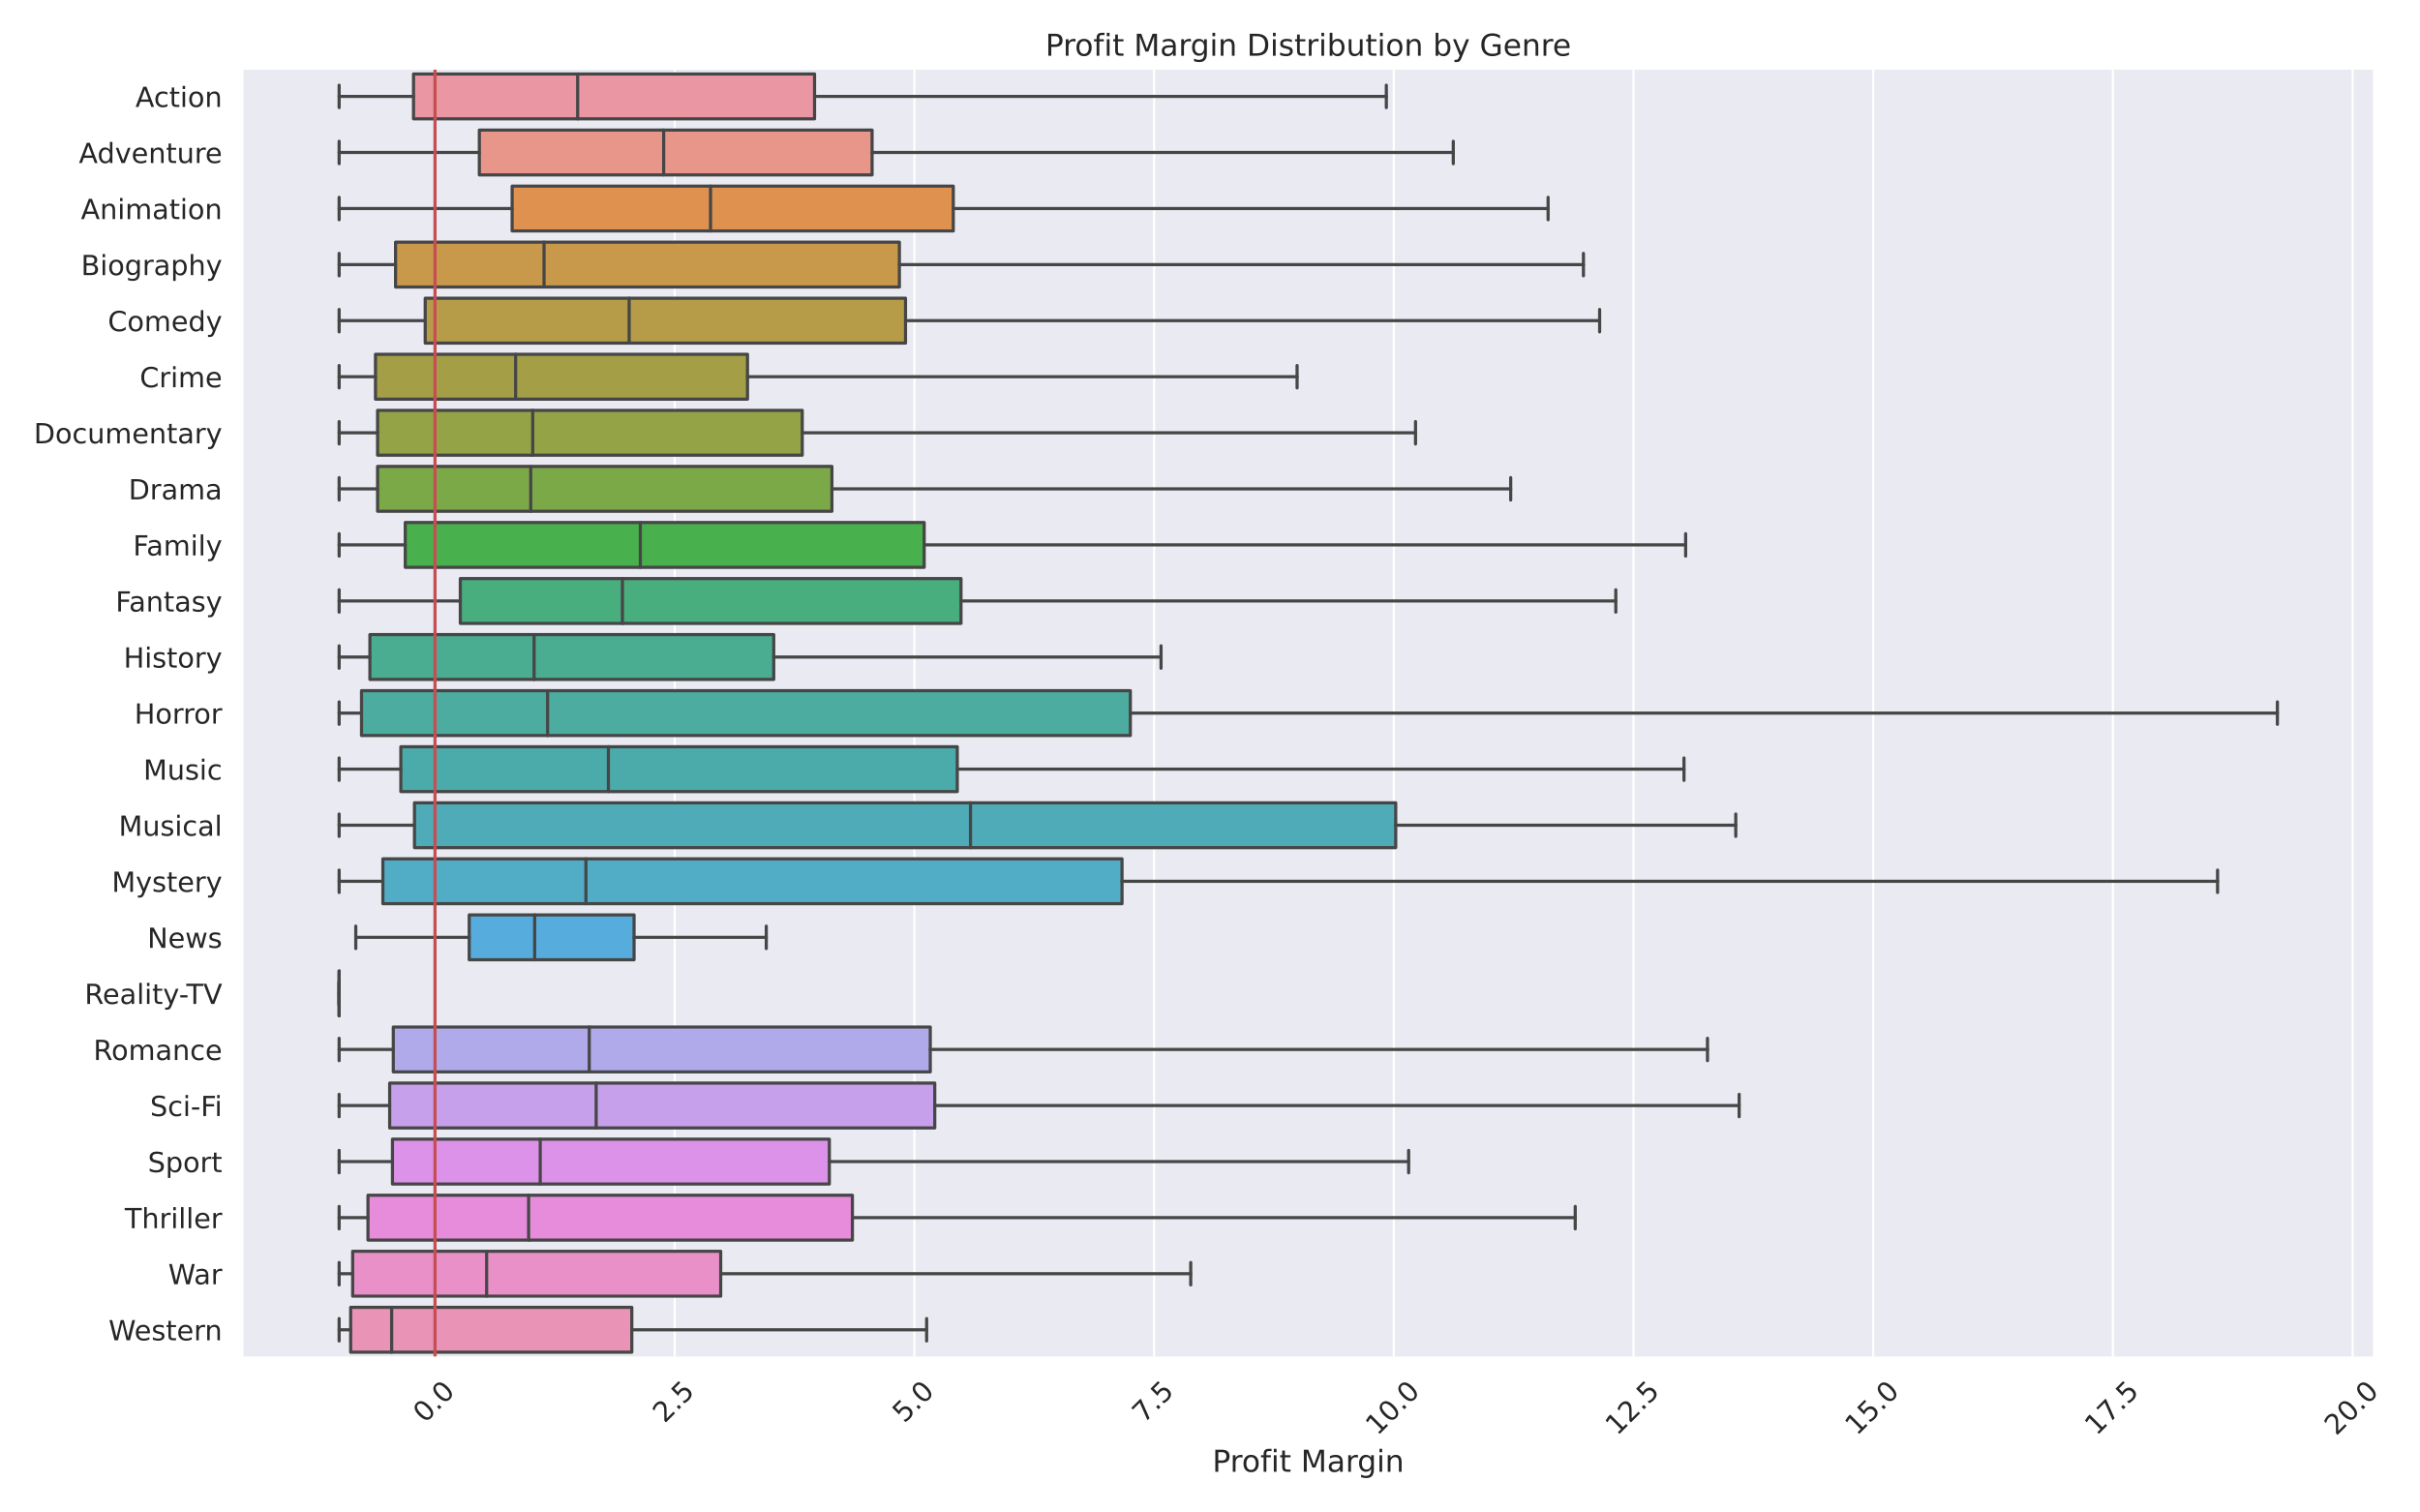 <?xml version="1.0" encoding="utf-8" standalone="no"?>
<!DOCTYPE svg PUBLIC "-//W3C//DTD SVG 1.1//EN"
  "http://www.w3.org/Graphics/SVG/1.1/DTD/svg11.dtd">
<!-- Created with matplotlib (https://matplotlib.org/) -->
<svg height="720pt" version="1.1" viewBox="0 0 1152 720" width="1152pt" xmlns="http://www.w3.org/2000/svg" xmlns:xlink="http://www.w3.org/1999/xlink">
 <defs>
  <style type="text/css">
*{stroke-linecap:butt;stroke-linejoin:round;}
  </style>
 </defs>
 <g id="figure_1">
  <g id="patch_1">
   <path d="M 0 720 
L 1152 720 
L 1152 0 
L 0 0 
z
" style="fill:#ffffff;"/>
  </g>
  <g id="axes_1">
   <g id="patch_2">
    <path d="M 115.302 646.366 
L 1130.251 646.366 
L 1130.251 32.552 
L 115.302 32.552 
z
" style="fill:#eaeaf2;"/>
   </g>
   <g id="matplotlib.axis_1">
    <g id="xtick_1">
     <g id="line2d_1">
      <path clip-path="url(#p3cb9ad1236)" d="M 207.078 646.366 
L 207.078 32.552 
" style="fill:none;stroke:#ffffff;stroke-linecap:round;"/>
     </g>
     <g id="text_1">
      <!-- 0.0 -->
      <defs>
       <path d="M 31.781 66.406 
Q 24.172 66.406 20.328 58.906 
Q 16.5 51.422 16.5 36.375 
Q 16.5 21.391 20.328 13.891 
Q 24.172 6.391 31.781 6.391 
Q 39.453 6.391 43.281 13.891 
Q 47.125 21.391 47.125 36.375 
Q 47.125 51.422 43.281 58.906 
Q 39.453 66.406 31.781 66.406 
z
M 31.781 74.219 
Q 44.047 74.219 50.516 64.516 
Q 56.984 54.828 56.984 36.375 
Q 56.984 17.969 50.516 8.266 
Q 44.047 -1.422 31.781 -1.422 
Q 19.531 -1.422 13.062 8.266 
Q 6.594 17.969 6.594 36.375 
Q 6.594 54.828 13.062 64.516 
Q 19.531 74.219 31.781 74.219 
z
" id="DejaVuSans-48"/>
       <path d="M 10.688 12.406 
L 21 12.406 
L 21 0 
L 10.688 0 
z
" id="DejaVuSans-46"/>
      </defs>
      <g style="fill:#262626;" transform="translate(202.231 677.802)rotate(-45)scale(0.132 -0.132)">
       <use xlink:href="#DejaVuSans-48"/>
       <use x="63.623" xlink:href="#DejaVuSans-46"/>
       <use x="95.41" xlink:href="#DejaVuSans-48"/>
      </g>
     </g>
    </g>
    <g id="xtick_2">
     <g id="line2d_2">
      <path clip-path="url(#p3cb9ad1236)" d="M 321.182 646.366 
L 321.182 32.552 
" style="fill:none;stroke:#ffffff;stroke-linecap:round;"/>
     </g>
     <g id="text_2">
      <!-- 2.5 -->
      <defs>
       <path d="M 19.188 8.297 
L 53.609 8.297 
L 53.609 0 
L 7.328 0 
L 7.328 8.297 
Q 12.938 14.109 22.625 23.891 
Q 32.328 33.688 34.812 36.531 
Q 39.547 41.844 41.422 45.531 
Q 43.312 49.219 43.312 52.781 
Q 43.312 58.594 39.234 62.25 
Q 35.156 65.922 28.609 65.922 
Q 23.969 65.922 18.812 64.312 
Q 13.672 62.703 7.812 59.422 
L 7.812 69.391 
Q 13.766 71.781 18.938 73 
Q 24.125 74.219 28.422 74.219 
Q 39.75 74.219 46.484 68.547 
Q 53.219 62.891 53.219 53.422 
Q 53.219 48.922 51.531 44.891 
Q 49.859 40.875 45.406 35.406 
Q 44.188 33.984 37.641 27.219 
Q 31.109 20.453 19.188 8.297 
z
" id="DejaVuSans-50"/>
       <path d="M 10.797 72.906 
L 49.516 72.906 
L 49.516 64.594 
L 19.828 64.594 
L 19.828 46.734 
Q 21.969 47.469 24.109 47.828 
Q 26.266 48.188 28.422 48.188 
Q 40.625 48.188 47.75 41.5 
Q 54.891 34.812 54.891 23.391 
Q 54.891 11.625 47.562 5.094 
Q 40.234 -1.422 26.906 -1.422 
Q 22.312 -1.422 17.547 -0.641 
Q 12.797 0.141 7.719 1.703 
L 7.719 11.625 
Q 12.109 9.234 16.797 8.062 
Q 21.484 6.891 26.703 6.891 
Q 35.156 6.891 40.078 11.328 
Q 45.016 15.766 45.016 23.391 
Q 45.016 31 40.078 35.438 
Q 35.156 39.891 26.703 39.891 
Q 22.75 39.891 18.812 39.016 
Q 14.891 38.141 10.797 36.281 
z
" id="DejaVuSans-53"/>
      </defs>
      <g style="fill:#262626;" transform="translate(316.336 677.802)rotate(-45)scale(0.132 -0.132)">
       <use xlink:href="#DejaVuSans-50"/>
       <use x="63.623" xlink:href="#DejaVuSans-46"/>
       <use x="95.41" xlink:href="#DejaVuSans-53"/>
      </g>
     </g>
    </g>
    <g id="xtick_3">
     <g id="line2d_3">
      <path clip-path="url(#p3cb9ad1236)" d="M 435.286 646.366 
L 435.286 32.552 
" style="fill:none;stroke:#ffffff;stroke-linecap:round;"/>
     </g>
     <g id="text_3">
      <!-- 5.0 -->
      <g style="fill:#262626;" transform="translate(430.44 677.802)rotate(-45)scale(0.132 -0.132)">
       <use xlink:href="#DejaVuSans-53"/>
       <use x="63.623" xlink:href="#DejaVuSans-46"/>
       <use x="95.41" xlink:href="#DejaVuSans-48"/>
      </g>
     </g>
    </g>
    <g id="xtick_4">
     <g id="line2d_4">
      <path clip-path="url(#p3cb9ad1236)" d="M 549.391 646.366 
L 549.391 32.552 
" style="fill:none;stroke:#ffffff;stroke-linecap:round;"/>
     </g>
     <g id="text_4">
      <!-- 7.5 -->
      <defs>
       <path d="M 8.203 72.906 
L 55.078 72.906 
L 55.078 68.703 
L 28.609 0 
L 18.312 0 
L 43.219 64.594 
L 8.203 64.594 
z
" id="DejaVuSans-55"/>
      </defs>
      <g style="fill:#262626;" transform="translate(544.545 677.802)rotate(-45)scale(0.132 -0.132)">
       <use xlink:href="#DejaVuSans-55"/>
       <use x="63.623" xlink:href="#DejaVuSans-46"/>
       <use x="95.41" xlink:href="#DejaVuSans-53"/>
      </g>
     </g>
    </g>
    <g id="xtick_5">
     <g id="line2d_5">
      <path clip-path="url(#p3cb9ad1236)" d="M 663.495 646.366 
L 663.495 32.552 
" style="fill:none;stroke:#ffffff;stroke-linecap:round;"/>
     </g>
     <g id="text_5">
      <!-- 10.0 -->
      <defs>
       <path d="M 12.406 8.297 
L 28.516 8.297 
L 28.516 63.922 
L 10.984 60.406 
L 10.984 69.391 
L 28.422 72.906 
L 38.281 72.906 
L 38.281 8.297 
L 54.391 8.297 
L 54.391 0 
L 12.406 0 
z
" id="DejaVuSans-49"/>
      </defs>
      <g style="fill:#262626;" transform="translate(655.68 683.74)rotate(-45)scale(0.132 -0.132)">
       <use xlink:href="#DejaVuSans-49"/>
       <use x="63.623" xlink:href="#DejaVuSans-48"/>
       <use x="127.246" xlink:href="#DejaVuSans-46"/>
       <use x="159.033" xlink:href="#DejaVuSans-48"/>
      </g>
     </g>
    </g>
    <g id="xtick_6">
     <g id="line2d_6">
      <path clip-path="url(#p3cb9ad1236)" d="M 777.6 646.366 
L 777.6 32.552 
" style="fill:none;stroke:#ffffff;stroke-linecap:round;"/>
     </g>
     <g id="text_6">
      <!-- 12.5 -->
      <g style="fill:#262626;" transform="translate(769.784 683.74)rotate(-45)scale(0.132 -0.132)">
       <use xlink:href="#DejaVuSans-49"/>
       <use x="63.623" xlink:href="#DejaVuSans-50"/>
       <use x="127.246" xlink:href="#DejaVuSans-46"/>
       <use x="159.033" xlink:href="#DejaVuSans-53"/>
      </g>
     </g>
    </g>
    <g id="xtick_7">
     <g id="line2d_7">
      <path clip-path="url(#p3cb9ad1236)" d="M 891.704 646.366 
L 891.704 32.552 
" style="fill:none;stroke:#ffffff;stroke-linecap:round;"/>
     </g>
     <g id="text_7">
      <!-- 15.0 -->
      <g style="fill:#262626;" transform="translate(883.888 683.74)rotate(-45)scale(0.132 -0.132)">
       <use xlink:href="#DejaVuSans-49"/>
       <use x="63.623" xlink:href="#DejaVuSans-53"/>
       <use x="127.246" xlink:href="#DejaVuSans-46"/>
       <use x="159.033" xlink:href="#DejaVuSans-48"/>
      </g>
     </g>
    </g>
    <g id="xtick_8">
     <g id="line2d_8">
      <path clip-path="url(#p3cb9ad1236)" d="M 1005.808 646.366 
L 1005.808 32.552 
" style="fill:none;stroke:#ffffff;stroke-linecap:round;"/>
     </g>
     <g id="text_8">
      <!-- 17.5 -->
      <g style="fill:#262626;" transform="translate(997.993 683.74)rotate(-45)scale(0.132 -0.132)">
       <use xlink:href="#DejaVuSans-49"/>
       <use x="63.623" xlink:href="#DejaVuSans-55"/>
       <use x="127.246" xlink:href="#DejaVuSans-46"/>
       <use x="159.033" xlink:href="#DejaVuSans-53"/>
      </g>
     </g>
    </g>
    <g id="xtick_9">
     <g id="line2d_9">
      <path clip-path="url(#p3cb9ad1236)" d="M 1119.913 646.366 
L 1119.913 32.552 
" style="fill:none;stroke:#ffffff;stroke-linecap:round;"/>
     </g>
     <g id="text_9">
      <!-- 20.0 -->
      <g style="fill:#262626;" transform="translate(1112.097 683.74)rotate(-45)scale(0.132 -0.132)">
       <use xlink:href="#DejaVuSans-50"/>
       <use x="63.623" xlink:href="#DejaVuSans-48"/>
       <use x="127.246" xlink:href="#DejaVuSans-46"/>
       <use x="159.033" xlink:href="#DejaVuSans-48"/>
      </g>
     </g>
    </g>
    <g id="text_10">
     <!-- Profit Margin -->
     <defs>
      <path d="M 19.672 64.797 
L 19.672 37.406 
L 32.078 37.406 
Q 38.969 37.406 42.719 40.969 
Q 46.484 44.531 46.484 51.125 
Q 46.484 57.672 42.719 61.234 
Q 38.969 64.797 32.078 64.797 
z
M 9.812 72.906 
L 32.078 72.906 
Q 44.344 72.906 50.609 67.359 
Q 56.891 61.812 56.891 51.125 
Q 56.891 40.328 50.609 34.812 
Q 44.344 29.297 32.078 29.297 
L 19.672 29.297 
L 19.672 0 
L 9.812 0 
z
" id="DejaVuSans-80"/>
      <path d="M 41.109 46.297 
Q 39.594 47.172 37.812 47.578 
Q 36.031 48 33.891 48 
Q 26.266 48 22.188 43.047 
Q 18.109 38.094 18.109 28.812 
L 18.109 0 
L 9.078 0 
L 9.078 54.688 
L 18.109 54.688 
L 18.109 46.188 
Q 20.953 51.172 25.484 53.578 
Q 30.031 56 36.531 56 
Q 37.453 56 38.578 55.875 
Q 39.703 55.766 41.062 55.516 
z
" id="DejaVuSans-114"/>
      <path d="M 30.609 48.391 
Q 23.391 48.391 19.188 42.75 
Q 14.984 37.109 14.984 27.297 
Q 14.984 17.484 19.156 11.844 
Q 23.344 6.203 30.609 6.203 
Q 37.797 6.203 41.984 11.859 
Q 46.188 17.531 46.188 27.297 
Q 46.188 37.016 41.984 42.703 
Q 37.797 48.391 30.609 48.391 
z
M 30.609 56 
Q 42.328 56 49.016 48.375 
Q 55.719 40.766 55.719 27.297 
Q 55.719 13.875 49.016 6.219 
Q 42.328 -1.422 30.609 -1.422 
Q 18.844 -1.422 12.172 6.219 
Q 5.516 13.875 5.516 27.297 
Q 5.516 40.766 12.172 48.375 
Q 18.844 56 30.609 56 
z
" id="DejaVuSans-111"/>
      <path d="M 37.109 75.984 
L 37.109 68.5 
L 28.516 68.5 
Q 23.688 68.5 21.797 66.547 
Q 19.922 64.594 19.922 59.516 
L 19.922 54.688 
L 34.719 54.688 
L 34.719 47.703 
L 19.922 47.703 
L 19.922 0 
L 10.891 0 
L 10.891 47.703 
L 2.297 47.703 
L 2.297 54.688 
L 10.891 54.688 
L 10.891 58.5 
Q 10.891 67.625 15.141 71.797 
Q 19.391 75.984 28.609 75.984 
z
" id="DejaVuSans-102"/>
      <path d="M 9.422 54.688 
L 18.406 54.688 
L 18.406 0 
L 9.422 0 
z
M 9.422 75.984 
L 18.406 75.984 
L 18.406 64.594 
L 9.422 64.594 
z
" id="DejaVuSans-105"/>
      <path d="M 18.312 70.219 
L 18.312 54.688 
L 36.812 54.688 
L 36.812 47.703 
L 18.312 47.703 
L 18.312 18.016 
Q 18.312 11.328 20.141 9.422 
Q 21.969 7.516 27.594 7.516 
L 36.812 7.516 
L 36.812 0 
L 27.594 0 
Q 17.188 0 13.234 3.875 
Q 9.281 7.766 9.281 18.016 
L 9.281 47.703 
L 2.688 47.703 
L 2.688 54.688 
L 9.281 54.688 
L 9.281 70.219 
z
" id="DejaVuSans-116"/>
      <path id="DejaVuSans-32"/>
      <path d="M 9.812 72.906 
L 24.516 72.906 
L 43.109 23.297 
L 61.812 72.906 
L 76.516 72.906 
L 76.516 0 
L 66.891 0 
L 66.891 64.016 
L 48.094 14.016 
L 38.188 14.016 
L 19.391 64.016 
L 19.391 0 
L 9.812 0 
z
" id="DejaVuSans-77"/>
      <path d="M 34.281 27.484 
Q 23.391 27.484 19.188 25 
Q 14.984 22.516 14.984 16.5 
Q 14.984 11.719 18.141 8.906 
Q 21.297 6.109 26.703 6.109 
Q 34.188 6.109 38.703 11.406 
Q 43.219 16.703 43.219 25.484 
L 43.219 27.484 
z
M 52.203 31.203 
L 52.203 0 
L 43.219 0 
L 43.219 8.297 
Q 40.141 3.328 35.547 0.953 
Q 30.953 -1.422 24.312 -1.422 
Q 15.922 -1.422 10.953 3.297 
Q 6 8.016 6 15.922 
Q 6 25.141 12.172 29.828 
Q 18.359 34.516 30.609 34.516 
L 43.219 34.516 
L 43.219 35.406 
Q 43.219 41.609 39.141 45 
Q 35.062 48.391 27.688 48.391 
Q 23 48.391 18.547 47.266 
Q 14.109 46.141 10.016 43.891 
L 10.016 52.203 
Q 14.938 54.109 19.578 55.047 
Q 24.219 56 28.609 56 
Q 40.484 56 46.344 49.844 
Q 52.203 43.703 52.203 31.203 
z
" id="DejaVuSans-97"/>
      <path d="M 45.406 27.984 
Q 45.406 37.75 41.375 43.109 
Q 37.359 48.484 30.078 48.484 
Q 22.859 48.484 18.828 43.109 
Q 14.797 37.75 14.797 27.984 
Q 14.797 18.266 18.828 12.891 
Q 22.859 7.516 30.078 7.516 
Q 37.359 7.516 41.375 12.891 
Q 45.406 18.266 45.406 27.984 
z
M 54.391 6.781 
Q 54.391 -7.172 48.188 -13.984 
Q 42 -20.797 29.203 -20.797 
Q 24.469 -20.797 20.266 -20.094 
Q 16.062 -19.391 12.109 -17.922 
L 12.109 -9.188 
Q 16.062 -11.328 19.922 -12.344 
Q 23.781 -13.375 27.781 -13.375 
Q 36.625 -13.375 41.016 -8.766 
Q 45.406 -4.156 45.406 5.172 
L 45.406 9.625 
Q 42.625 4.781 38.281 2.391 
Q 33.938 0 27.875 0 
Q 17.828 0 11.672 7.656 
Q 5.516 15.328 5.516 27.984 
Q 5.516 40.672 11.672 48.328 
Q 17.828 56 27.875 56 
Q 33.938 56 38.281 53.609 
Q 42.625 51.219 45.406 46.391 
L 45.406 54.688 
L 54.391 54.688 
z
" id="DejaVuSans-103"/>
      <path d="M 54.891 33.016 
L 54.891 0 
L 45.906 0 
L 45.906 32.719 
Q 45.906 40.484 42.875 44.328 
Q 39.844 48.188 33.797 48.188 
Q 26.516 48.188 22.312 43.547 
Q 18.109 38.922 18.109 30.906 
L 18.109 0 
L 9.078 0 
L 9.078 54.688 
L 18.109 54.688 
L 18.109 46.188 
Q 21.344 51.125 25.703 53.562 
Q 30.078 56 35.797 56 
Q 45.219 56 50.047 50.172 
Q 54.891 44.344 54.891 33.016 
z
" id="DejaVuSans-110"/>
     </defs>
     <g style="fill:#262626;" transform="translate(577.119 700.623)scale(0.144 -0.144)">
      <use xlink:href="#DejaVuSans-80"/>
      <use x="58.553" xlink:href="#DejaVuSans-114"/>
      <use x="97.416" xlink:href="#DejaVuSans-111"/>
      <use x="158.598" xlink:href="#DejaVuSans-102"/>
      <use x="193.803" xlink:href="#DejaVuSans-105"/>
      <use x="221.586" xlink:href="#DejaVuSans-116"/>
      <use x="260.795" xlink:href="#DejaVuSans-32"/>
      <use x="292.582" xlink:href="#DejaVuSans-77"/>
      <use x="378.861" xlink:href="#DejaVuSans-97"/>
      <use x="440.141" xlink:href="#DejaVuSans-114"/>
      <use x="479.504" xlink:href="#DejaVuSans-103"/>
      <use x="542.98" xlink:href="#DejaVuSans-105"/>
      <use x="570.764" xlink:href="#DejaVuSans-110"/>
     </g>
    </g>
   </g>
   <g id="matplotlib.axis_2">
    <g id="ytick_1">
     <g id="text_11">
      <!-- Action -->
      <defs>
       <path d="M 34.188 63.188 
L 20.797 26.906 
L 47.609 26.906 
z
M 28.609 72.906 
L 39.797 72.906 
L 67.578 0 
L 57.328 0 
L 50.688 18.703 
L 17.828 18.703 
L 11.188 0 
L 0.781 0 
z
" id="DejaVuSans-65"/>
       <path d="M 48.781 52.594 
L 48.781 44.188 
Q 44.969 46.297 41.141 47.344 
Q 37.312 48.391 33.406 48.391 
Q 24.656 48.391 19.812 42.844 
Q 14.984 37.312 14.984 27.297 
Q 14.984 17.281 19.812 11.734 
Q 24.656 6.203 33.406 6.203 
Q 37.312 6.203 41.141 7.25 
Q 44.969 8.297 48.781 10.406 
L 48.781 2.094 
Q 45.016 0.344 40.984 -0.531 
Q 36.969 -1.422 32.422 -1.422 
Q 20.062 -1.422 12.781 6.344 
Q 5.516 14.109 5.516 27.297 
Q 5.516 40.672 12.859 48.328 
Q 20.219 56 33.016 56 
Q 37.156 56 41.109 55.141 
Q 45.062 54.297 48.781 52.594 
z
" id="DejaVuSans-99"/>
      </defs>
      <g style="fill:#262626;" transform="translate(64.461 50.911)scale(0.132 -0.132)">
       <use xlink:href="#DejaVuSans-65"/>
       <use x="66.658" xlink:href="#DejaVuSans-99"/>
       <use x="121.639" xlink:href="#DejaVuSans-116"/>
       <use x="160.848" xlink:href="#DejaVuSans-105"/>
       <use x="188.631" xlink:href="#DejaVuSans-111"/>
       <use x="249.812" xlink:href="#DejaVuSans-110"/>
      </g>
     </g>
    </g>
    <g id="ytick_2">
     <g id="text_12">
      <!-- Adventure -->
      <defs>
       <path d="M 45.406 46.391 
L 45.406 75.984 
L 54.391 75.984 
L 54.391 0 
L 45.406 0 
L 45.406 8.203 
Q 42.578 3.328 38.25 0.953 
Q 33.938 -1.422 27.875 -1.422 
Q 17.969 -1.422 11.734 6.484 
Q 5.516 14.406 5.516 27.297 
Q 5.516 40.188 11.734 48.094 
Q 17.969 56 27.875 56 
Q 33.938 56 38.25 53.625 
Q 42.578 51.266 45.406 46.391 
z
M 14.797 27.297 
Q 14.797 17.391 18.875 11.75 
Q 22.953 6.109 30.078 6.109 
Q 37.203 6.109 41.297 11.75 
Q 45.406 17.391 45.406 27.297 
Q 45.406 37.203 41.297 42.844 
Q 37.203 48.484 30.078 48.484 
Q 22.953 48.484 18.875 42.844 
Q 14.797 37.203 14.797 27.297 
z
" id="DejaVuSans-100"/>
       <path d="M 2.984 54.688 
L 12.5 54.688 
L 29.594 8.797 
L 46.688 54.688 
L 56.203 54.688 
L 35.688 0 
L 23.484 0 
z
" id="DejaVuSans-118"/>
       <path d="M 56.203 29.594 
L 56.203 25.203 
L 14.891 25.203 
Q 15.484 15.922 20.484 11.062 
Q 25.484 6.203 34.422 6.203 
Q 39.594 6.203 44.453 7.469 
Q 49.312 8.734 54.109 11.281 
L 54.109 2.781 
Q 49.266 0.734 44.188 -0.344 
Q 39.109 -1.422 33.891 -1.422 
Q 20.797 -1.422 13.156 6.188 
Q 5.516 13.812 5.516 26.812 
Q 5.516 40.234 12.766 48.109 
Q 20.016 56 32.328 56 
Q 43.359 56 49.781 48.891 
Q 56.203 41.797 56.203 29.594 
z
M 47.219 32.234 
Q 47.125 39.594 43.094 43.984 
Q 39.062 48.391 32.422 48.391 
Q 24.906 48.391 20.391 44.141 
Q 15.875 39.891 15.188 32.172 
z
" id="DejaVuSans-101"/>
       <path d="M 8.5 21.578 
L 8.5 54.688 
L 17.484 54.688 
L 17.484 21.922 
Q 17.484 14.156 20.5 10.266 
Q 23.531 6.391 29.594 6.391 
Q 36.859 6.391 41.078 11.031 
Q 45.312 15.672 45.312 23.688 
L 45.312 54.688 
L 54.297 54.688 
L 54.297 0 
L 45.312 0 
L 45.312 8.406 
Q 42.047 3.422 37.719 1 
Q 33.406 -1.422 27.688 -1.422 
Q 18.266 -1.422 13.375 4.438 
Q 8.5 10.297 8.5 21.578 
z
M 31.109 56 
z
" id="DejaVuSans-117"/>
      </defs>
      <g style="fill:#262626;" transform="translate(37.531 77.598)scale(0.132 -0.132)">
       <use xlink:href="#DejaVuSans-65"/>
       <use x="66.658" xlink:href="#DejaVuSans-100"/>
       <use x="130.135" xlink:href="#DejaVuSans-118"/>
       <use x="189.314" xlink:href="#DejaVuSans-101"/>
       <use x="250.838" xlink:href="#DejaVuSans-110"/>
       <use x="314.217" xlink:href="#DejaVuSans-116"/>
       <use x="353.426" xlink:href="#DejaVuSans-117"/>
       <use x="416.805" xlink:href="#DejaVuSans-114"/>
       <use x="455.668" xlink:href="#DejaVuSans-101"/>
      </g>
     </g>
    </g>
    <g id="ytick_3">
     <g id="text_13">
      <!-- Animation -->
      <defs>
       <path d="M 52 44.188 
Q 55.375 50.25 60.062 53.125 
Q 64.75 56 71.094 56 
Q 79.641 56 84.281 50.016 
Q 88.922 44.047 88.922 33.016 
L 88.922 0 
L 79.891 0 
L 79.891 32.719 
Q 79.891 40.578 77.094 44.375 
Q 74.312 48.188 68.609 48.188 
Q 61.625 48.188 57.562 43.547 
Q 53.516 38.922 53.516 30.906 
L 53.516 0 
L 44.484 0 
L 44.484 32.719 
Q 44.484 40.625 41.703 44.406 
Q 38.922 48.188 33.109 48.188 
Q 26.219 48.188 22.156 43.531 
Q 18.109 38.875 18.109 30.906 
L 18.109 0 
L 9.078 0 
L 9.078 54.688 
L 18.109 54.688 
L 18.109 46.188 
Q 21.188 51.219 25.484 53.609 
Q 29.781 56 35.688 56 
Q 41.656 56 45.828 52.969 
Q 50 49.953 52 44.188 
z
" id="DejaVuSans-109"/>
      </defs>
      <g style="fill:#262626;" transform="translate(38.509 104.286)scale(0.132 -0.132)">
       <use xlink:href="#DejaVuSans-65"/>
       <use x="68.408" xlink:href="#DejaVuSans-110"/>
       <use x="131.787" xlink:href="#DejaVuSans-105"/>
       <use x="159.57" xlink:href="#DejaVuSans-109"/>
       <use x="256.982" xlink:href="#DejaVuSans-97"/>
       <use x="318.262" xlink:href="#DejaVuSans-116"/>
       <use x="357.471" xlink:href="#DejaVuSans-105"/>
       <use x="385.254" xlink:href="#DejaVuSans-111"/>
       <use x="446.436" xlink:href="#DejaVuSans-110"/>
      </g>
     </g>
    </g>
    <g id="ytick_4">
     <g id="text_14">
      <!-- Biography -->
      <defs>
       <path d="M 19.672 34.812 
L 19.672 8.109 
L 35.5 8.109 
Q 43.453 8.109 47.281 11.406 
Q 51.125 14.703 51.125 21.484 
Q 51.125 28.328 47.281 31.562 
Q 43.453 34.812 35.5 34.812 
z
M 19.672 64.797 
L 19.672 42.828 
L 34.281 42.828 
Q 41.5 42.828 45.031 45.531 
Q 48.578 48.25 48.578 53.812 
Q 48.578 59.328 45.031 62.062 
Q 41.5 64.797 34.281 64.797 
z
M 9.812 72.906 
L 35.016 72.906 
Q 46.297 72.906 52.391 68.219 
Q 58.5 63.531 58.5 54.891 
Q 58.5 48.188 55.375 44.234 
Q 52.25 40.281 46.188 39.312 
Q 53.469 37.75 57.5 32.781 
Q 61.531 27.828 61.531 20.406 
Q 61.531 10.641 54.891 5.312 
Q 48.25 0 35.984 0 
L 9.812 0 
z
" id="DejaVuSans-66"/>
       <path d="M 18.109 8.203 
L 18.109 -20.797 
L 9.078 -20.797 
L 9.078 54.688 
L 18.109 54.688 
L 18.109 46.391 
Q 20.953 51.266 25.266 53.625 
Q 29.594 56 35.594 56 
Q 45.562 56 51.781 48.094 
Q 58.016 40.188 58.016 27.297 
Q 58.016 14.406 51.781 6.484 
Q 45.562 -1.422 35.594 -1.422 
Q 29.594 -1.422 25.266 0.953 
Q 20.953 3.328 18.109 8.203 
z
M 48.688 27.297 
Q 48.688 37.203 44.609 42.844 
Q 40.531 48.484 33.406 48.484 
Q 26.266 48.484 22.188 42.844 
Q 18.109 37.203 18.109 27.297 
Q 18.109 17.391 22.188 11.75 
Q 26.266 6.109 33.406 6.109 
Q 40.531 6.109 44.609 11.75 
Q 48.688 17.391 48.688 27.297 
z
" id="DejaVuSans-112"/>
       <path d="M 54.891 33.016 
L 54.891 0 
L 45.906 0 
L 45.906 32.719 
Q 45.906 40.484 42.875 44.328 
Q 39.844 48.188 33.797 48.188 
Q 26.516 48.188 22.312 43.547 
Q 18.109 38.922 18.109 30.906 
L 18.109 0 
L 9.078 0 
L 9.078 75.984 
L 18.109 75.984 
L 18.109 46.188 
Q 21.344 51.125 25.703 53.562 
Q 30.078 56 35.797 56 
Q 45.219 56 50.047 50.172 
Q 54.891 44.344 54.891 33.016 
z
" id="DejaVuSans-104"/>
       <path d="M 32.172 -5.078 
Q 28.375 -14.844 24.75 -17.812 
Q 21.141 -20.797 15.094 -20.797 
L 7.906 -20.797 
L 7.906 -13.281 
L 13.188 -13.281 
Q 16.891 -13.281 18.938 -11.516 
Q 21 -9.766 23.484 -3.219 
L 25.094 0.875 
L 2.984 54.688 
L 12.5 54.688 
L 29.594 11.922 
L 46.688 54.688 
L 56.203 54.688 
z
" id="DejaVuSans-121"/>
      </defs>
      <g style="fill:#262626;" transform="translate(38.548 130.973)scale(0.132 -0.132)">
       <use xlink:href="#DejaVuSans-66"/>
       <use x="68.604" xlink:href="#DejaVuSans-105"/>
       <use x="96.387" xlink:href="#DejaVuSans-111"/>
       <use x="157.568" xlink:href="#DejaVuSans-103"/>
       <use x="221.045" xlink:href="#DejaVuSans-114"/>
       <use x="262.158" xlink:href="#DejaVuSans-97"/>
       <use x="323.438" xlink:href="#DejaVuSans-112"/>
       <use x="386.914" xlink:href="#DejaVuSans-104"/>
       <use x="450.293" xlink:href="#DejaVuSans-121"/>
      </g>
     </g>
    </g>
    <g id="ytick_5">
     <g id="text_15">
      <!-- Comedy -->
      <defs>
       <path d="M 64.406 67.281 
L 64.406 56.891 
Q 59.422 61.531 53.781 63.812 
Q 48.141 66.109 41.797 66.109 
Q 29.297 66.109 22.656 58.469 
Q 16.016 50.828 16.016 36.375 
Q 16.016 21.969 22.656 14.328 
Q 29.297 6.688 41.797 6.688 
Q 48.141 6.688 53.781 8.984 
Q 59.422 11.281 64.406 15.922 
L 64.406 5.609 
Q 59.234 2.094 53.438 0.328 
Q 47.656 -1.422 41.219 -1.422 
Q 24.656 -1.422 15.125 8.703 
Q 5.609 18.844 5.609 36.375 
Q 5.609 53.953 15.125 64.078 
Q 24.656 74.219 41.219 74.219 
Q 47.75 74.219 53.531 72.484 
Q 59.328 70.75 64.406 67.281 
z
" id="DejaVuSans-67"/>
      </defs>
      <g style="fill:#262626;" transform="translate(51.336 157.661)scale(0.132 -0.132)">
       <use xlink:href="#DejaVuSans-67"/>
       <use x="69.824" xlink:href="#DejaVuSans-111"/>
       <use x="131.006" xlink:href="#DejaVuSans-109"/>
       <use x="228.418" xlink:href="#DejaVuSans-101"/>
       <use x="289.941" xlink:href="#DejaVuSans-100"/>
       <use x="353.418" xlink:href="#DejaVuSans-121"/>
      </g>
     </g>
    </g>
    <g id="ytick_6">
     <g id="text_16">
      <!-- Crime -->
      <g style="fill:#262626;" transform="translate(66.511 184.348)scale(0.132 -0.132)">
       <use xlink:href="#DejaVuSans-67"/>
       <use x="69.824" xlink:href="#DejaVuSans-114"/>
       <use x="110.938" xlink:href="#DejaVuSans-105"/>
       <use x="138.721" xlink:href="#DejaVuSans-109"/>
       <use x="236.133" xlink:href="#DejaVuSans-101"/>
      </g>
     </g>
    </g>
    <g id="ytick_7">
     <g id="text_17">
      <!-- Documentary -->
      <defs>
       <path d="M 19.672 64.797 
L 19.672 8.109 
L 31.594 8.109 
Q 46.688 8.109 53.688 14.938 
Q 60.688 21.781 60.688 36.531 
Q 60.688 51.172 53.688 57.984 
Q 46.688 64.797 31.594 64.797 
z
M 9.812 72.906 
L 30.078 72.906 
Q 51.266 72.906 61.172 64.094 
Q 71.094 55.281 71.094 36.531 
Q 71.094 17.672 61.125 8.828 
Q 51.172 0 30.078 0 
L 9.812 0 
z
" id="DejaVuSans-68"/>
      </defs>
      <g style="fill:#262626;" transform="translate(16.089 211.036)scale(0.132 -0.132)">
       <use xlink:href="#DejaVuSans-68"/>
       <use x="77.002" xlink:href="#DejaVuSans-111"/>
       <use x="138.184" xlink:href="#DejaVuSans-99"/>
       <use x="193.164" xlink:href="#DejaVuSans-117"/>
       <use x="256.543" xlink:href="#DejaVuSans-109"/>
       <use x="353.955" xlink:href="#DejaVuSans-101"/>
       <use x="415.479" xlink:href="#DejaVuSans-110"/>
       <use x="478.857" xlink:href="#DejaVuSans-116"/>
       <use x="518.066" xlink:href="#DejaVuSans-97"/>
       <use x="579.346" xlink:href="#DejaVuSans-114"/>
       <use x="620.459" xlink:href="#DejaVuSans-121"/>
      </g>
     </g>
    </g>
    <g id="ytick_8">
     <g id="text_18">
      <!-- Drama -->
      <g style="fill:#262626;" transform="translate(61.176 237.724)scale(0.132 -0.132)">
       <use xlink:href="#DejaVuSans-68"/>
       <use x="77.002" xlink:href="#DejaVuSans-114"/>
       <use x="118.115" xlink:href="#DejaVuSans-97"/>
       <use x="179.395" xlink:href="#DejaVuSans-109"/>
       <use x="276.807" xlink:href="#DejaVuSans-97"/>
      </g>
     </g>
    </g>
    <g id="ytick_9">
     <g id="text_19">
      <!-- Family -->
      <defs>
       <path d="M 9.812 72.906 
L 51.703 72.906 
L 51.703 64.594 
L 19.672 64.594 
L 19.672 43.109 
L 48.578 43.109 
L 48.578 34.812 
L 19.672 34.812 
L 19.672 0 
L 9.812 0 
z
" id="DejaVuSans-70"/>
       <path d="M 9.422 75.984 
L 18.406 75.984 
L 18.406 0 
L 9.422 0 
z
" id="DejaVuSans-108"/>
      </defs>
      <g style="fill:#262626;" transform="translate(63.321 264.411)scale(0.132 -0.132)">
       <use xlink:href="#DejaVuSans-70"/>
       <use x="48.395" xlink:href="#DejaVuSans-97"/>
       <use x="109.674" xlink:href="#DejaVuSans-109"/>
       <use x="207.086" xlink:href="#DejaVuSans-105"/>
       <use x="234.869" xlink:href="#DejaVuSans-108"/>
       <use x="262.652" xlink:href="#DejaVuSans-121"/>
      </g>
     </g>
    </g>
    <g id="ytick_10">
     <g id="text_20">
      <!-- Fantasy -->
      <defs>
       <path d="M 44.281 53.078 
L 44.281 44.578 
Q 40.484 46.531 36.375 47.5 
Q 32.281 48.484 27.875 48.484 
Q 21.188 48.484 17.844 46.438 
Q 14.5 44.391 14.5 40.281 
Q 14.5 37.156 16.891 35.375 
Q 19.281 33.594 26.516 31.984 
L 29.594 31.297 
Q 39.156 29.25 43.188 25.516 
Q 47.219 21.781 47.219 15.094 
Q 47.219 7.469 41.188 3.016 
Q 35.156 -1.422 24.609 -1.422 
Q 20.219 -1.422 15.453 -0.562 
Q 10.688 0.297 5.422 2 
L 5.422 11.281 
Q 10.406 8.688 15.234 7.391 
Q 20.062 6.109 24.812 6.109 
Q 31.156 6.109 34.562 8.281 
Q 37.984 10.453 37.984 14.406 
Q 37.984 18.062 35.516 20.016 
Q 33.062 21.969 24.703 23.781 
L 21.578 24.516 
Q 13.234 26.266 9.516 29.906 
Q 5.812 33.547 5.812 39.891 
Q 5.812 47.609 11.281 51.797 
Q 16.75 56 26.812 56 
Q 31.781 56 36.172 55.266 
Q 40.578 54.547 44.281 53.078 
z
" id="DejaVuSans-115"/>
      </defs>
      <g style="fill:#262626;" transform="translate(55.007 291.099)scale(0.132 -0.132)">
       <use xlink:href="#DejaVuSans-70"/>
       <use x="48.395" xlink:href="#DejaVuSans-97"/>
       <use x="109.674" xlink:href="#DejaVuSans-110"/>
       <use x="173.053" xlink:href="#DejaVuSans-116"/>
       <use x="212.262" xlink:href="#DejaVuSans-97"/>
       <use x="273.541" xlink:href="#DejaVuSans-115"/>
       <use x="325.641" xlink:href="#DejaVuSans-121"/>
      </g>
     </g>
    </g>
    <g id="ytick_11">
     <g id="text_21">
      <!-- History -->
      <defs>
       <path d="M 9.812 72.906 
L 19.672 72.906 
L 19.672 43.016 
L 55.516 43.016 
L 55.516 72.906 
L 65.375 72.906 
L 65.375 0 
L 55.516 0 
L 55.516 34.719 
L 19.672 34.719 
L 19.672 0 
L 9.812 0 
z
" id="DejaVuSans-72"/>
      </defs>
      <g style="fill:#262626;" transform="translate(58.841 317.786)scale(0.132 -0.132)">
       <use xlink:href="#DejaVuSans-72"/>
       <use x="75.195" xlink:href="#DejaVuSans-105"/>
       <use x="102.979" xlink:href="#DejaVuSans-115"/>
       <use x="155.078" xlink:href="#DejaVuSans-116"/>
       <use x="194.287" xlink:href="#DejaVuSans-111"/>
       <use x="255.469" xlink:href="#DejaVuSans-114"/>
       <use x="296.582" xlink:href="#DejaVuSans-121"/>
      </g>
     </g>
    </g>
    <g id="ytick_12">
     <g id="text_22">
      <!-- Horror -->
      <g style="fill:#262626;" transform="translate(63.97 344.474)scale(0.132 -0.132)">
       <use xlink:href="#DejaVuSans-72"/>
       <use x="75.195" xlink:href="#DejaVuSans-111"/>
       <use x="136.377" xlink:href="#DejaVuSans-114"/>
       <use x="175.74" xlink:href="#DejaVuSans-114"/>
       <use x="214.604" xlink:href="#DejaVuSans-111"/>
       <use x="275.785" xlink:href="#DejaVuSans-114"/>
      </g>
     </g>
    </g>
    <g id="ytick_13">
     <g id="text_23">
      <!-- Music -->
      <g style="fill:#262626;" transform="translate(68.246 371.161)scale(0.132 -0.132)">
       <use xlink:href="#DejaVuSans-77"/>
       <use x="86.279" xlink:href="#DejaVuSans-117"/>
       <use x="149.658" xlink:href="#DejaVuSans-115"/>
       <use x="201.758" xlink:href="#DejaVuSans-105"/>
       <use x="229.541" xlink:href="#DejaVuSans-99"/>
      </g>
     </g>
    </g>
    <g id="ytick_14">
     <g id="text_24">
      <!-- Musical -->
      <g style="fill:#262626;" transform="translate(56.49 397.849)scale(0.132 -0.132)">
       <use xlink:href="#DejaVuSans-77"/>
       <use x="86.279" xlink:href="#DejaVuSans-117"/>
       <use x="149.658" xlink:href="#DejaVuSans-115"/>
       <use x="201.758" xlink:href="#DejaVuSans-105"/>
       <use x="229.541" xlink:href="#DejaVuSans-99"/>
       <use x="284.521" xlink:href="#DejaVuSans-97"/>
       <use x="345.801" xlink:href="#DejaVuSans-108"/>
      </g>
     </g>
    </g>
    <g id="ytick_15">
     <g id="text_25">
      <!-- Mystery -->
      <g style="fill:#262626;" transform="translate(53.188 424.536)scale(0.132 -0.132)">
       <use xlink:href="#DejaVuSans-77"/>
       <use x="86.279" xlink:href="#DejaVuSans-121"/>
       <use x="145.459" xlink:href="#DejaVuSans-115"/>
       <use x="197.559" xlink:href="#DejaVuSans-116"/>
       <use x="236.768" xlink:href="#DejaVuSans-101"/>
       <use x="298.291" xlink:href="#DejaVuSans-114"/>
       <use x="339.404" xlink:href="#DejaVuSans-121"/>
      </g>
     </g>
    </g>
    <g id="ytick_16">
     <g id="text_26">
      <!-- News -->
      <defs>
       <path d="M 9.812 72.906 
L 23.094 72.906 
L 55.422 11.922 
L 55.422 72.906 
L 64.984 72.906 
L 64.984 0 
L 51.703 0 
L 19.391 60.984 
L 19.391 0 
L 9.812 0 
z
" id="DejaVuSans-78"/>
       <path d="M 4.203 54.688 
L 13.188 54.688 
L 24.422 12.016 
L 35.594 54.688 
L 46.188 54.688 
L 57.422 12.016 
L 68.609 54.688 
L 77.594 54.688 
L 63.281 0 
L 52.688 0 
L 40.922 44.828 
L 29.109 0 
L 18.5 0 
z
" id="DejaVuSans-119"/>
      </defs>
      <g style="fill:#262626;" transform="translate(70.133 451.224)scale(0.132 -0.132)">
       <use xlink:href="#DejaVuSans-78"/>
       <use x="74.805" xlink:href="#DejaVuSans-101"/>
       <use x="136.328" xlink:href="#DejaVuSans-119"/>
       <use x="218.115" xlink:href="#DejaVuSans-115"/>
      </g>
     </g>
    </g>
    <g id="ytick_17">
     <g id="text_27">
      <!-- Reality-TV -->
      <defs>
       <path d="M 44.391 34.188 
Q 47.562 33.109 50.562 29.594 
Q 53.562 26.078 56.594 19.922 
L 66.609 0 
L 56 0 
L 46.688 18.703 
Q 43.062 26.031 39.672 28.422 
Q 36.281 30.812 30.422 30.812 
L 19.672 30.812 
L 19.672 0 
L 9.812 0 
L 9.812 72.906 
L 32.078 72.906 
Q 44.578 72.906 50.734 67.672 
Q 56.891 62.453 56.891 51.906 
Q 56.891 45.016 53.688 40.469 
Q 50.484 35.938 44.391 34.188 
z
M 19.672 64.797 
L 19.672 38.922 
L 32.078 38.922 
Q 39.203 38.922 42.844 42.219 
Q 46.484 45.516 46.484 51.906 
Q 46.484 58.297 42.844 61.547 
Q 39.203 64.797 32.078 64.797 
z
" id="DejaVuSans-82"/>
       <path d="M 4.891 31.391 
L 31.203 31.391 
L 31.203 23.391 
L 4.891 23.391 
z
" id="DejaVuSans-45"/>
       <path d="M -0.297 72.906 
L 61.375 72.906 
L 61.375 64.594 
L 35.5 64.594 
L 35.5 0 
L 25.594 0 
L 25.594 64.594 
L -0.297 64.594 
z
" id="DejaVuSans-84"/>
       <path d="M 28.609 0 
L 0.781 72.906 
L 11.078 72.906 
L 34.188 11.531 
L 57.328 72.906 
L 67.578 72.906 
L 39.797 0 
z
" id="DejaVuSans-86"/>
      </defs>
      <g style="fill:#262626;" transform="translate(40.272 477.912)scale(0.132 -0.132)">
       <use xlink:href="#DejaVuSans-82"/>
       <use x="64.982" xlink:href="#DejaVuSans-101"/>
       <use x="126.506" xlink:href="#DejaVuSans-97"/>
       <use x="187.785" xlink:href="#DejaVuSans-108"/>
       <use x="215.568" xlink:href="#DejaVuSans-105"/>
       <use x="243.352" xlink:href="#DejaVuSans-116"/>
       <use x="282.561" xlink:href="#DejaVuSans-121"/>
       <use x="339.99" xlink:href="#DejaVuSans-45"/>
       <use x="366.949" xlink:href="#DejaVuSans-84"/>
       <use x="428.033" xlink:href="#DejaVuSans-86"/>
      </g>
     </g>
    </g>
    <g id="ytick_18">
     <g id="text_28">
      <!-- Romance -->
      <g style="fill:#262626;" transform="translate(44.455 504.599)scale(0.132 -0.132)">
       <use xlink:href="#DejaVuSans-82"/>
       <use x="64.982" xlink:href="#DejaVuSans-111"/>
       <use x="126.164" xlink:href="#DejaVuSans-109"/>
       <use x="223.576" xlink:href="#DejaVuSans-97"/>
       <use x="284.855" xlink:href="#DejaVuSans-110"/>
       <use x="348.234" xlink:href="#DejaVuSans-99"/>
       <use x="403.215" xlink:href="#DejaVuSans-101"/>
      </g>
     </g>
    </g>
    <g id="ytick_19">
     <g id="text_29">
      <!-- Sci-Fi -->
      <defs>
       <path d="M 53.516 70.516 
L 53.516 60.891 
Q 47.906 63.578 42.922 64.891 
Q 37.938 66.219 33.297 66.219 
Q 25.25 66.219 20.875 63.094 
Q 16.5 59.969 16.5 54.203 
Q 16.5 49.359 19.406 46.891 
Q 22.312 44.438 30.422 42.922 
L 36.375 41.703 
Q 47.406 39.594 52.656 34.297 
Q 57.906 29 57.906 20.125 
Q 57.906 9.516 50.797 4.047 
Q 43.703 -1.422 29.984 -1.422 
Q 24.812 -1.422 18.969 -0.25 
Q 13.141 0.922 6.891 3.219 
L 6.891 13.375 
Q 12.891 10.016 18.656 8.297 
Q 24.422 6.594 29.984 6.594 
Q 38.422 6.594 43.016 9.906 
Q 47.609 13.234 47.609 19.391 
Q 47.609 24.75 44.312 27.781 
Q 41.016 30.812 33.5 32.328 
L 27.484 33.5 
Q 16.453 35.688 11.516 40.375 
Q 6.594 45.062 6.594 53.422 
Q 6.594 63.094 13.406 68.656 
Q 20.219 74.219 32.172 74.219 
Q 37.312 74.219 42.625 73.281 
Q 47.953 72.359 53.516 70.516 
z
" id="DejaVuSans-83"/>
      </defs>
      <g style="fill:#262626;" transform="translate(71.433 531.287)scale(0.132 -0.132)">
       <use xlink:href="#DejaVuSans-83"/>
       <use x="63.477" xlink:href="#DejaVuSans-99"/>
       <use x="118.457" xlink:href="#DejaVuSans-105"/>
       <use x="146.24" xlink:href="#DejaVuSans-45"/>
       <use x="182.324" xlink:href="#DejaVuSans-70"/>
       <use x="232.594" xlink:href="#DejaVuSans-105"/>
      </g>
     </g>
    </g>
    <g id="ytick_20">
     <g id="text_30">
      <!-- Sport -->
      <g style="fill:#262626;" transform="translate(70.364 557.974)scale(0.132 -0.132)">
       <use xlink:href="#DejaVuSans-83"/>
       <use x="63.477" xlink:href="#DejaVuSans-112"/>
       <use x="126.953" xlink:href="#DejaVuSans-111"/>
       <use x="188.135" xlink:href="#DejaVuSans-114"/>
       <use x="229.248" xlink:href="#DejaVuSans-116"/>
      </g>
     </g>
    </g>
    <g id="ytick_21">
     <g id="text_31">
      <!-- Thriller -->
      <g style="fill:#262626;" transform="translate(59.398 584.662)scale(0.132 -0.132)">
       <use xlink:href="#DejaVuSans-84"/>
       <use x="61.084" xlink:href="#DejaVuSans-104"/>
       <use x="124.463" xlink:href="#DejaVuSans-114"/>
       <use x="165.576" xlink:href="#DejaVuSans-105"/>
       <use x="193.359" xlink:href="#DejaVuSans-108"/>
       <use x="221.143" xlink:href="#DejaVuSans-108"/>
       <use x="248.926" xlink:href="#DejaVuSans-101"/>
       <use x="310.449" xlink:href="#DejaVuSans-114"/>
      </g>
     </g>
    </g>
    <g id="ytick_22">
     <g id="text_32">
      <!-- War -->
      <defs>
       <path d="M 3.328 72.906 
L 13.281 72.906 
L 28.609 11.281 
L 43.891 72.906 
L 54.984 72.906 
L 70.312 11.281 
L 85.594 72.906 
L 95.609 72.906 
L 77.297 0 
L 64.891 0 
L 49.516 63.281 
L 33.984 0 
L 21.578 0 
z
" id="DejaVuSans-87"/>
      </defs>
      <g style="fill:#262626;" transform="translate(80.076 611.349)scale(0.132 -0.132)">
       <use xlink:href="#DejaVuSans-87"/>
       <use x="92.502" xlink:href="#DejaVuSans-97"/>
       <use x="153.781" xlink:href="#DejaVuSans-114"/>
      </g>
     </g>
    </g>
    <g id="ytick_23">
     <g id="text_33">
      <!-- Western -->
      <g style="fill:#262626;" transform="translate(51.67 638.037)scale(0.132 -0.132)">
       <use xlink:href="#DejaVuSans-87"/>
       <use x="93.002" xlink:href="#DejaVuSans-101"/>
       <use x="154.525" xlink:href="#DejaVuSans-115"/>
       <use x="206.625" xlink:href="#DejaVuSans-116"/>
       <use x="245.834" xlink:href="#DejaVuSans-101"/>
       <use x="307.357" xlink:href="#DejaVuSans-114"/>
       <use x="346.721" xlink:href="#DejaVuSans-110"/>
      </g>
     </g>
    </g>
   </g>
   <g id="patch_3">
    <path clip-path="url(#p3cb9ad1236)" d="M 196.844 35.221 
L 196.844 56.571 
L 387.759 56.571 
L 387.759 35.221 
L 196.844 35.221 
z
" style="fill:#ea96a3;stroke:#464646;stroke-linejoin:miter;stroke-width:1.5;"/>
   </g>
   <g id="patch_4">
    <path clip-path="url(#p3cb9ad1236)" d="M 228.185 61.908 
L 228.185 83.258 
L 415.142 83.258 
L 415.142 61.908 
L 228.185 61.908 
z
" style="fill:#e89689;stroke:#464646;stroke-linejoin:miter;stroke-width:1.5;"/>
   </g>
   <g id="patch_5">
    <path clip-path="url(#p3cb9ad1236)" d="M 243.798 88.596 
L 243.798 109.946 
L 453.794 109.946 
L 453.794 88.596 
L 243.798 88.596 
z
" style="fill:#df914f;stroke:#464646;stroke-linejoin:miter;stroke-width:1.5;"/>
   </g>
   <g id="patch_6">
    <path clip-path="url(#p3cb9ad1236)" d="M 188.301 115.283 
L 188.301 136.633 
L 428.135 136.633 
L 428.135 115.283 
L 188.301 115.283 
z
" style="fill:#c8984b;stroke:#464646;stroke-linejoin:miter;stroke-width:1.5;"/>
   </g>
   <g id="patch_7">
    <path clip-path="url(#p3cb9ad1236)" d="M 202.411 141.971 
L 202.411 163.321 
L 431.062 163.321 
L 431.062 141.971 
L 202.411 141.971 
z
" style="fill:#b69c49;stroke:#464646;stroke-linejoin:miter;stroke-width:1.5;"/>
   </g>
   <g id="patch_8">
    <path clip-path="url(#p3cb9ad1236)" d="M 178.74 168.659 
L 178.74 190.009 
L 355.834 190.009 
L 355.834 168.659 
L 178.74 168.659 
z
" style="fill:#a49f46;stroke:#464646;stroke-linejoin:miter;stroke-width:1.5;"/>
   </g>
   <g id="patch_9">
    <path clip-path="url(#p3cb9ad1236)" d="M 179.745 195.346 
L 179.745 216.696 
L 381.896 216.696 
L 381.896 195.346 
L 179.745 195.346 
z
" style="fill:#93a346;stroke:#464646;stroke-linejoin:miter;stroke-width:1.5;"/>
   </g>
   <g id="patch_10">
    <path clip-path="url(#p3cb9ad1236)" d="M 179.745 222.034 
L 179.745 243.384 
L 396.013 243.384 
L 396.013 222.034 
L 179.745 222.034 
z
" style="fill:#7ca947;stroke:#464646;stroke-linejoin:miter;stroke-width:1.5;"/>
   </g>
   <g id="patch_11">
    <path clip-path="url(#p3cb9ad1236)" d="M 192.92 248.721 
L 192.92 270.071 
L 439.943 270.071 
L 439.943 248.721 
L 192.92 248.721 
z
" style="fill:#48b14d;stroke:#464646;stroke-linejoin:miter;stroke-width:1.5;"/>
   </g>
   <g id="patch_12">
    <path clip-path="url(#p3cb9ad1236)" d="M 219.125 275.409 
L 219.125 296.759 
L 457.462 296.759 
L 457.462 275.409 
L 219.125 275.409 
z
" style="fill:#49ae7e;stroke:#464646;stroke-linejoin:miter;stroke-width:1.5;"/>
   </g>
   <g id="patch_13">
    <path clip-path="url(#p3cb9ad1236)" d="M 176.084 302.096 
L 176.084 323.446 
L 368.329 323.446 
L 368.329 302.096 
L 176.084 302.096 
z
" style="fill:#4aad91;stroke:#464646;stroke-linejoin:miter;stroke-width:1.5;"/>
   </g>
   <g id="patch_14">
    <path clip-path="url(#p3cb9ad1236)" d="M 172.091 328.784 
L 172.091 350.134 
L 538.078 350.134 
L 538.078 328.784 
L 172.091 328.784 
z
" style="fill:#4bac9f;stroke:#464646;stroke-linejoin:miter;stroke-width:1.5;"/>
   </g>
   <g id="patch_15">
    <path clip-path="url(#p3cb9ad1236)" d="M 190.812 355.471 
L 190.812 376.821 
L 455.697 376.821 
L 455.697 355.471 
L 190.812 355.471 
z
" style="fill:#4babaa;stroke:#464646;stroke-linejoin:miter;stroke-width:1.5;"/>
   </g>
   <g id="patch_16">
    <path clip-path="url(#p3cb9ad1236)" d="M 197.304 382.159 
L 197.304 403.509 
L 664.412 403.509 
L 664.412 382.159 
L 197.304 382.159 
z
" style="fill:#4eabb7;stroke:#464646;stroke-linejoin:miter;stroke-width:1.5;"/>
   </g>
   <g id="patch_17">
    <path clip-path="url(#p3cb9ad1236)" d="M 182.265 408.846 
L 182.265 430.196 
L 534.121 430.196 
L 534.121 408.846 
L 182.265 408.846 
z
" style="fill:#51acc6;stroke:#464646;stroke-linejoin:miter;stroke-width:1.5;"/>
   </g>
   <g id="patch_18">
    <path clip-path="url(#p3cb9ad1236)" d="M 223.364 435.534 
L 223.364 456.884 
L 301.832 456.884 
L 301.832 435.534 
L 223.364 435.534 
z
" style="fill:#56addd;stroke:#464646;stroke-linejoin:miter;stroke-width:1.5;"/>
   </g>
   <g id="patch_19">
    <path clip-path="url(#p3cb9ad1236)" d="M 161.436 462.222 
L 161.436 483.572 
L 161.436 483.572 
L 161.436 462.222 
L 161.436 462.222 
z
" style="fill:#90aee7;stroke:#464646;stroke-linejoin:miter;stroke-width:1.5;"/>
   </g>
   <g id="patch_20">
    <path clip-path="url(#p3cb9ad1236)" d="M 187.222 488.909 
L 187.222 510.259 
L 442.837 510.259 
L 442.837 488.909 
L 187.222 488.909 
z
" style="fill:#b0aaeb;stroke:#464646;stroke-linejoin:miter;stroke-width:1.5;"/>
   </g>
   <g id="patch_21">
    <path clip-path="url(#p3cb9ad1236)" d="M 185.497 515.597 
L 185.497 536.947 
L 444.979 536.947 
L 444.979 515.597 
L 185.497 515.597 
z
" style="fill:#c6a0ea;stroke:#464646;stroke-linejoin:miter;stroke-width:1.5;"/>
   </g>
   <g id="patch_22">
    <path clip-path="url(#p3cb9ad1236)" d="M 186.822 542.284 
L 186.822 563.634 
L 394.792 563.634 
L 394.792 542.284 
L 186.822 542.284 
z
" style="fill:#db92e8;stroke:#464646;stroke-linejoin:miter;stroke-width:1.5;"/>
   </g>
   <g id="patch_23">
    <path clip-path="url(#p3cb9ad1236)" d="M 175.174 568.972 
L 175.174 590.322 
L 405.772 590.322 
L 405.772 568.972 
L 175.174 568.972 
z
" style="fill:#e78cda;stroke:#464646;stroke-linejoin:miter;stroke-width:1.5;"/>
   </g>
   <g id="patch_24">
    <path clip-path="url(#p3cb9ad1236)" d="M 167.885 595.659 
L 167.885 617.009 
L 343.084 617.009 
L 343.084 595.659 
L 167.885 595.659 
z
" style="fill:#e890c7;stroke:#464646;stroke-linejoin:miter;stroke-width:1.5;"/>
   </g>
   <g id="patch_25">
    <path clip-path="url(#p3cb9ad1236)" d="M 166.926 622.347 
L 166.926 643.697 
L 300.762 643.697 
L 300.762 622.347 
L 166.926 622.347 
z
" style="fill:#e993b6;stroke:#464646;stroke-linejoin:miter;stroke-width:1.5;"/>
   </g>
   <g id="line2d_10">
    <path clip-path="url(#p3cb9ad1236)" d="M 196.844 45.896 
L 161.436 45.896 
" style="fill:none;stroke:#464646;stroke-linecap:round;stroke-width:1.5;"/>
   </g>
   <g id="line2d_11">
    <path clip-path="url(#p3cb9ad1236)" d="M 387.759 45.896 
L 659.94 45.896 
" style="fill:none;stroke:#464646;stroke-linecap:round;stroke-width:1.5;"/>
   </g>
   <g id="line2d_12">
    <path clip-path="url(#p3cb9ad1236)" d="M 161.436 40.558 
L 161.436 51.233 
" style="fill:none;stroke:#464646;stroke-linecap:round;stroke-width:1.5;"/>
   </g>
   <g id="line2d_13">
    <path clip-path="url(#p3cb9ad1236)" d="M 659.94 40.558 
L 659.94 51.233 
" style="fill:none;stroke:#464646;stroke-linecap:round;stroke-width:1.5;"/>
   </g>
   <g id="line2d_14">
    <path clip-path="url(#p3cb9ad1236)" d="M 228.185 72.583 
L 161.436 72.583 
" style="fill:none;stroke:#464646;stroke-linecap:round;stroke-width:1.5;"/>
   </g>
   <g id="line2d_15">
    <path clip-path="url(#p3cb9ad1236)" d="M 415.142 72.583 
L 691.811 72.583 
" style="fill:none;stroke:#464646;stroke-linecap:round;stroke-width:1.5;"/>
   </g>
   <g id="line2d_16">
    <path clip-path="url(#p3cb9ad1236)" d="M 161.436 67.246 
L 161.436 77.921 
" style="fill:none;stroke:#464646;stroke-linecap:round;stroke-width:1.5;"/>
   </g>
   <g id="line2d_17">
    <path clip-path="url(#p3cb9ad1236)" d="M 691.811 67.246 
L 691.811 77.921 
" style="fill:none;stroke:#464646;stroke-linecap:round;stroke-width:1.5;"/>
   </g>
   <g id="line2d_18">
    <path clip-path="url(#p3cb9ad1236)" d="M 243.798 99.271 
L 161.436 99.271 
" style="fill:none;stroke:#464646;stroke-linecap:round;stroke-width:1.5;"/>
   </g>
   <g id="line2d_19">
    <path clip-path="url(#p3cb9ad1236)" d="M 453.794 99.271 
L 736.945 99.271 
" style="fill:none;stroke:#464646;stroke-linecap:round;stroke-width:1.5;"/>
   </g>
   <g id="line2d_20">
    <path clip-path="url(#p3cb9ad1236)" d="M 161.436 93.933 
L 161.436 104.608 
" style="fill:none;stroke:#464646;stroke-linecap:round;stroke-width:1.5;"/>
   </g>
   <g id="line2d_21">
    <path clip-path="url(#p3cb9ad1236)" d="M 736.945 93.933 
L 736.945 104.608 
" style="fill:none;stroke:#464646;stroke-linecap:round;stroke-width:1.5;"/>
   </g>
   <g id="line2d_22">
    <path clip-path="url(#p3cb9ad1236)" d="M 188.301 125.958 
L 161.436 125.958 
" style="fill:none;stroke:#464646;stroke-linecap:round;stroke-width:1.5;"/>
   </g>
   <g id="line2d_23">
    <path clip-path="url(#p3cb9ad1236)" d="M 428.135 125.958 
L 753.769 125.958 
" style="fill:none;stroke:#464646;stroke-linecap:round;stroke-width:1.5;"/>
   </g>
   <g id="line2d_24">
    <path clip-path="url(#p3cb9ad1236)" d="M 161.436 120.621 
L 161.436 131.296 
" style="fill:none;stroke:#464646;stroke-linecap:round;stroke-width:1.5;"/>
   </g>
   <g id="line2d_25">
    <path clip-path="url(#p3cb9ad1236)" d="M 753.769 120.621 
L 753.769 131.296 
" style="fill:none;stroke:#464646;stroke-linecap:round;stroke-width:1.5;"/>
   </g>
   <g id="line2d_26">
    <path clip-path="url(#p3cb9ad1236)" d="M 202.411 152.646 
L 161.436 152.646 
" style="fill:none;stroke:#464646;stroke-linecap:round;stroke-width:1.5;"/>
   </g>
   <g id="line2d_27">
    <path clip-path="url(#p3cb9ad1236)" d="M 431.062 152.646 
L 761.473 152.646 
" style="fill:none;stroke:#464646;stroke-linecap:round;stroke-width:1.5;"/>
   </g>
   <g id="line2d_28">
    <path clip-path="url(#p3cb9ad1236)" d="M 161.436 147.308 
L 161.436 157.983 
" style="fill:none;stroke:#464646;stroke-linecap:round;stroke-width:1.5;"/>
   </g>
   <g id="line2d_29">
    <path clip-path="url(#p3cb9ad1236)" d="M 761.473 147.308 
L 761.473 157.983 
" style="fill:none;stroke:#464646;stroke-linecap:round;stroke-width:1.5;"/>
   </g>
   <g id="line2d_30">
    <path clip-path="url(#p3cb9ad1236)" d="M 178.74 179.334 
L 161.436 179.334 
" style="fill:none;stroke:#464646;stroke-linecap:round;stroke-width:1.5;"/>
   </g>
   <g id="line2d_31">
    <path clip-path="url(#p3cb9ad1236)" d="M 355.834 179.334 
L 617.459 179.334 
" style="fill:none;stroke:#464646;stroke-linecap:round;stroke-width:1.5;"/>
   </g>
   <g id="line2d_32">
    <path clip-path="url(#p3cb9ad1236)" d="M 161.436 173.996 
L 161.436 184.671 
" style="fill:none;stroke:#464646;stroke-linecap:round;stroke-width:1.5;"/>
   </g>
   <g id="line2d_33">
    <path clip-path="url(#p3cb9ad1236)" d="M 617.459 173.996 
L 617.459 184.671 
" style="fill:none;stroke:#464646;stroke-linecap:round;stroke-width:1.5;"/>
   </g>
   <g id="line2d_34">
    <path clip-path="url(#p3cb9ad1236)" d="M 179.745 206.021 
L 161.436 206.021 
" style="fill:none;stroke:#464646;stroke-linecap:round;stroke-width:1.5;"/>
   </g>
   <g id="line2d_35">
    <path clip-path="url(#p3cb9ad1236)" d="M 381.896 206.021 
L 673.835 206.021 
" style="fill:none;stroke:#464646;stroke-linecap:round;stroke-width:1.5;"/>
   </g>
   <g id="line2d_36">
    <path clip-path="url(#p3cb9ad1236)" d="M 161.436 200.684 
L 161.436 211.359 
" style="fill:none;stroke:#464646;stroke-linecap:round;stroke-width:1.5;"/>
   </g>
   <g id="line2d_37">
    <path clip-path="url(#p3cb9ad1236)" d="M 673.835 200.684 
L 673.835 211.359 
" style="fill:none;stroke:#464646;stroke-linecap:round;stroke-width:1.5;"/>
   </g>
   <g id="line2d_38">
    <path clip-path="url(#p3cb9ad1236)" d="M 179.745 232.709 
L 161.436 232.709 
" style="fill:none;stroke:#464646;stroke-linecap:round;stroke-width:1.5;"/>
   </g>
   <g id="line2d_39">
    <path clip-path="url(#p3cb9ad1236)" d="M 396.013 232.709 
L 719.145 232.709 
" style="fill:none;stroke:#464646;stroke-linecap:round;stroke-width:1.5;"/>
   </g>
   <g id="line2d_40">
    <path clip-path="url(#p3cb9ad1236)" d="M 161.436 227.371 
L 161.436 238.046 
" style="fill:none;stroke:#464646;stroke-linecap:round;stroke-width:1.5;"/>
   </g>
   <g id="line2d_41">
    <path clip-path="url(#p3cb9ad1236)" d="M 719.145 227.371 
L 719.145 238.046 
" style="fill:none;stroke:#464646;stroke-linecap:round;stroke-width:1.5;"/>
   </g>
   <g id="line2d_42">
    <path clip-path="url(#p3cb9ad1236)" d="M 192.92 259.396 
L 161.436 259.396 
" style="fill:none;stroke:#464646;stroke-linecap:round;stroke-width:1.5;"/>
   </g>
   <g id="line2d_43">
    <path clip-path="url(#p3cb9ad1236)" d="M 439.943 259.396 
L 802.422 259.396 
" style="fill:none;stroke:#464646;stroke-linecap:round;stroke-width:1.5;"/>
   </g>
   <g id="line2d_44">
    <path clip-path="url(#p3cb9ad1236)" d="M 161.436 254.059 
L 161.436 264.734 
" style="fill:none;stroke:#464646;stroke-linecap:round;stroke-width:1.5;"/>
   </g>
   <g id="line2d_45">
    <path clip-path="url(#p3cb9ad1236)" d="M 802.422 254.059 
L 802.422 264.734 
" style="fill:none;stroke:#464646;stroke-linecap:round;stroke-width:1.5;"/>
   </g>
   <g id="line2d_46">
    <path clip-path="url(#p3cb9ad1236)" d="M 219.125 286.084 
L 161.436 286.084 
" style="fill:none;stroke:#464646;stroke-linecap:round;stroke-width:1.5;"/>
   </g>
   <g id="line2d_47">
    <path clip-path="url(#p3cb9ad1236)" d="M 457.462 286.084 
L 769.174 286.084 
" style="fill:none;stroke:#464646;stroke-linecap:round;stroke-width:1.5;"/>
   </g>
   <g id="line2d_48">
    <path clip-path="url(#p3cb9ad1236)" d="M 161.436 280.746 
L 161.436 291.421 
" style="fill:none;stroke:#464646;stroke-linecap:round;stroke-width:1.5;"/>
   </g>
   <g id="line2d_49">
    <path clip-path="url(#p3cb9ad1236)" d="M 769.174 280.746 
L 769.174 291.421 
" style="fill:none;stroke:#464646;stroke-linecap:round;stroke-width:1.5;"/>
   </g>
   <g id="line2d_50">
    <path clip-path="url(#p3cb9ad1236)" d="M 176.084 312.771 
L 161.436 312.771 
" style="fill:none;stroke:#464646;stroke-linecap:round;stroke-width:1.5;"/>
   </g>
   <g id="line2d_51">
    <path clip-path="url(#p3cb9ad1236)" d="M 368.329 312.771 
L 552.686 312.771 
" style="fill:none;stroke:#464646;stroke-linecap:round;stroke-width:1.5;"/>
   </g>
   <g id="line2d_52">
    <path clip-path="url(#p3cb9ad1236)" d="M 161.436 307.434 
L 161.436 318.109 
" style="fill:none;stroke:#464646;stroke-linecap:round;stroke-width:1.5;"/>
   </g>
   <g id="line2d_53">
    <path clip-path="url(#p3cb9ad1236)" d="M 552.686 307.434 
L 552.686 318.109 
" style="fill:none;stroke:#464646;stroke-linecap:round;stroke-width:1.5;"/>
   </g>
   <g id="line2d_54">
    <path clip-path="url(#p3cb9ad1236)" d="M 172.091 339.459 
L 161.436 339.459 
" style="fill:none;stroke:#464646;stroke-linecap:round;stroke-width:1.5;"/>
   </g>
   <g id="line2d_55">
    <path clip-path="url(#p3cb9ad1236)" d="M 538.078 339.459 
L 1084.117 339.459 
" style="fill:none;stroke:#464646;stroke-linecap:round;stroke-width:1.5;"/>
   </g>
   <g id="line2d_56">
    <path clip-path="url(#p3cb9ad1236)" d="M 161.436 334.121 
L 161.436 344.796 
" style="fill:none;stroke:#464646;stroke-linecap:round;stroke-width:1.5;"/>
   </g>
   <g id="line2d_57">
    <path clip-path="url(#p3cb9ad1236)" d="M 1084.117 334.121 
L 1084.117 344.796 
" style="fill:none;stroke:#464646;stroke-linecap:round;stroke-width:1.5;"/>
   </g>
   <g id="line2d_58">
    <path clip-path="url(#p3cb9ad1236)" d="M 190.812 366.146 
L 161.436 366.146 
" style="fill:none;stroke:#464646;stroke-linecap:round;stroke-width:1.5;"/>
   </g>
   <g id="line2d_59">
    <path clip-path="url(#p3cb9ad1236)" d="M 455.697 366.146 
L 801.638 366.146 
" style="fill:none;stroke:#464646;stroke-linecap:round;stroke-width:1.5;"/>
   </g>
   <g id="line2d_60">
    <path clip-path="url(#p3cb9ad1236)" d="M 161.436 360.809 
L 161.436 371.484 
" style="fill:none;stroke:#464646;stroke-linecap:round;stroke-width:1.5;"/>
   </g>
   <g id="line2d_61">
    <path clip-path="url(#p3cb9ad1236)" d="M 801.638 360.809 
L 801.638 371.484 
" style="fill:none;stroke:#464646;stroke-linecap:round;stroke-width:1.5;"/>
   </g>
   <g id="line2d_62">
    <path clip-path="url(#p3cb9ad1236)" d="M 197.304 392.834 
L 161.436 392.834 
" style="fill:none;stroke:#464646;stroke-linecap:round;stroke-width:1.5;"/>
   </g>
   <g id="line2d_63">
    <path clip-path="url(#p3cb9ad1236)" d="M 664.412 392.834 
L 826.284 392.834 
" style="fill:none;stroke:#464646;stroke-linecap:round;stroke-width:1.5;"/>
   </g>
   <g id="line2d_64">
    <path clip-path="url(#p3cb9ad1236)" d="M 161.436 387.496 
L 161.436 398.171 
" style="fill:none;stroke:#464646;stroke-linecap:round;stroke-width:1.5;"/>
   </g>
   <g id="line2d_65">
    <path clip-path="url(#p3cb9ad1236)" d="M 826.284 387.496 
L 826.284 398.171 
" style="fill:none;stroke:#464646;stroke-linecap:round;stroke-width:1.5;"/>
   </g>
   <g id="line2d_66">
    <path clip-path="url(#p3cb9ad1236)" d="M 182.265 419.521 
L 161.436 419.521 
" style="fill:none;stroke:#464646;stroke-linecap:round;stroke-width:1.5;"/>
   </g>
   <g id="line2d_67">
    <path clip-path="url(#p3cb9ad1236)" d="M 534.121 419.521 
L 1055.634 419.521 
" style="fill:none;stroke:#464646;stroke-linecap:round;stroke-width:1.5;"/>
   </g>
   <g id="line2d_68">
    <path clip-path="url(#p3cb9ad1236)" d="M 161.436 414.184 
L 161.436 424.859 
" style="fill:none;stroke:#464646;stroke-linecap:round;stroke-width:1.5;"/>
   </g>
   <g id="line2d_69">
    <path clip-path="url(#p3cb9ad1236)" d="M 1055.634 414.184 
L 1055.634 424.859 
" style="fill:none;stroke:#464646;stroke-linecap:round;stroke-width:1.5;"/>
   </g>
   <g id="line2d_70">
    <path clip-path="url(#p3cb9ad1236)" d="M 223.364 446.209 
L 169.364 446.209 
" style="fill:none;stroke:#464646;stroke-linecap:round;stroke-width:1.5;"/>
   </g>
   <g id="line2d_71">
    <path clip-path="url(#p3cb9ad1236)" d="M 301.832 446.209 
L 364.774 446.209 
" style="fill:none;stroke:#464646;stroke-linecap:round;stroke-width:1.5;"/>
   </g>
   <g id="line2d_72">
    <path clip-path="url(#p3cb9ad1236)" d="M 169.364 440.872 
L 169.364 451.547 
" style="fill:none;stroke:#464646;stroke-linecap:round;stroke-width:1.5;"/>
   </g>
   <g id="line2d_73">
    <path clip-path="url(#p3cb9ad1236)" d="M 364.774 440.872 
L 364.774 451.547 
" style="fill:none;stroke:#464646;stroke-linecap:round;stroke-width:1.5;"/>
   </g>
   <g id="line2d_74">
    <path clip-path="url(#p3cb9ad1236)" d="M 161.436 472.897 
L 161.436 472.897 
" style="fill:none;stroke:#464646;stroke-linecap:round;stroke-width:1.5;"/>
   </g>
   <g id="line2d_75">
    <path clip-path="url(#p3cb9ad1236)" d="M 161.436 472.897 
L 161.436 472.897 
" style="fill:none;stroke:#464646;stroke-linecap:round;stroke-width:1.5;"/>
   </g>
   <g id="line2d_76">
    <path clip-path="url(#p3cb9ad1236)" d="M 161.436 467.559 
L 161.436 478.234 
" style="fill:none;stroke:#464646;stroke-linecap:round;stroke-width:1.5;"/>
   </g>
   <g id="line2d_77">
    <path clip-path="url(#p3cb9ad1236)" d="M 161.436 467.559 
L 161.436 478.234 
" style="fill:none;stroke:#464646;stroke-linecap:round;stroke-width:1.5;"/>
   </g>
   <g id="line2d_78">
    <path clip-path="url(#p3cb9ad1236)" d="M 187.222 499.584 
L 161.436 499.584 
" style="fill:none;stroke:#464646;stroke-linecap:round;stroke-width:1.5;"/>
   </g>
   <g id="line2d_79">
    <path clip-path="url(#p3cb9ad1236)" d="M 442.837 499.584 
L 812.822 499.584 
" style="fill:none;stroke:#464646;stroke-linecap:round;stroke-width:1.5;"/>
   </g>
   <g id="line2d_80">
    <path clip-path="url(#p3cb9ad1236)" d="M 161.436 494.247 
L 161.436 504.922 
" style="fill:none;stroke:#464646;stroke-linecap:round;stroke-width:1.5;"/>
   </g>
   <g id="line2d_81">
    <path clip-path="url(#p3cb9ad1236)" d="M 812.822 494.247 
L 812.822 504.922 
" style="fill:none;stroke:#464646;stroke-linecap:round;stroke-width:1.5;"/>
   </g>
   <g id="line2d_82">
    <path clip-path="url(#p3cb9ad1236)" d="M 185.497 526.272 
L 161.436 526.272 
" style="fill:none;stroke:#464646;stroke-linecap:round;stroke-width:1.5;"/>
   </g>
   <g id="line2d_83">
    <path clip-path="url(#p3cb9ad1236)" d="M 444.979 526.272 
L 827.899 526.272 
" style="fill:none;stroke:#464646;stroke-linecap:round;stroke-width:1.5;"/>
   </g>
   <g id="line2d_84">
    <path clip-path="url(#p3cb9ad1236)" d="M 161.436 520.934 
L 161.436 531.609 
" style="fill:none;stroke:#464646;stroke-linecap:round;stroke-width:1.5;"/>
   </g>
   <g id="line2d_85">
    <path clip-path="url(#p3cb9ad1236)" d="M 827.899 520.934 
L 827.899 531.609 
" style="fill:none;stroke:#464646;stroke-linecap:round;stroke-width:1.5;"/>
   </g>
   <g id="line2d_86">
    <path clip-path="url(#p3cb9ad1236)" d="M 186.822 552.959 
L 161.436 552.959 
" style="fill:none;stroke:#464646;stroke-linecap:round;stroke-width:1.5;"/>
   </g>
   <g id="line2d_87">
    <path clip-path="url(#p3cb9ad1236)" d="M 394.792 552.959 
L 670.557 552.959 
" style="fill:none;stroke:#464646;stroke-linecap:round;stroke-width:1.5;"/>
   </g>
   <g id="line2d_88">
    <path clip-path="url(#p3cb9ad1236)" d="M 161.436 547.622 
L 161.436 558.297 
" style="fill:none;stroke:#464646;stroke-linecap:round;stroke-width:1.5;"/>
   </g>
   <g id="line2d_89">
    <path clip-path="url(#p3cb9ad1236)" d="M 670.557 547.622 
L 670.557 558.297 
" style="fill:none;stroke:#464646;stroke-linecap:round;stroke-width:1.5;"/>
   </g>
   <g id="line2d_90">
    <path clip-path="url(#p3cb9ad1236)" d="M 175.174 579.647 
L 161.436 579.647 
" style="fill:none;stroke:#464646;stroke-linecap:round;stroke-width:1.5;"/>
   </g>
   <g id="line2d_91">
    <path clip-path="url(#p3cb9ad1236)" d="M 405.772 579.647 
L 749.86 579.647 
" style="fill:none;stroke:#464646;stroke-linecap:round;stroke-width:1.5;"/>
   </g>
   <g id="line2d_92">
    <path clip-path="url(#p3cb9ad1236)" d="M 161.436 574.309 
L 161.436 584.984 
" style="fill:none;stroke:#464646;stroke-linecap:round;stroke-width:1.5;"/>
   </g>
   <g id="line2d_93">
    <path clip-path="url(#p3cb9ad1236)" d="M 749.86 574.309 
L 749.86 584.984 
" style="fill:none;stroke:#464646;stroke-linecap:round;stroke-width:1.5;"/>
   </g>
   <g id="line2d_94">
    <path clip-path="url(#p3cb9ad1236)" d="M 167.885 606.334 
L 161.436 606.334 
" style="fill:none;stroke:#464646;stroke-linecap:round;stroke-width:1.5;"/>
   </g>
   <g id="line2d_95">
    <path clip-path="url(#p3cb9ad1236)" d="M 343.084 606.334 
L 566.823 606.334 
" style="fill:none;stroke:#464646;stroke-linecap:round;stroke-width:1.5;"/>
   </g>
   <g id="line2d_96">
    <path clip-path="url(#p3cb9ad1236)" d="M 161.436 600.997 
L 161.436 611.672 
" style="fill:none;stroke:#464646;stroke-linecap:round;stroke-width:1.5;"/>
   </g>
   <g id="line2d_97">
    <path clip-path="url(#p3cb9ad1236)" d="M 566.823 600.997 
L 566.823 611.672 
" style="fill:none;stroke:#464646;stroke-linecap:round;stroke-width:1.5;"/>
   </g>
   <g id="line2d_98">
    <path clip-path="url(#p3cb9ad1236)" d="M 166.926 633.022 
L 161.436 633.022 
" style="fill:none;stroke:#464646;stroke-linecap:round;stroke-width:1.5;"/>
   </g>
   <g id="line2d_99">
    <path clip-path="url(#p3cb9ad1236)" d="M 300.762 633.022 
L 441.108 633.022 
" style="fill:none;stroke:#464646;stroke-linecap:round;stroke-width:1.5;"/>
   </g>
   <g id="line2d_100">
    <path clip-path="url(#p3cb9ad1236)" d="M 161.436 627.684 
L 161.436 638.359 
" style="fill:none;stroke:#464646;stroke-linecap:round;stroke-width:1.5;"/>
   </g>
   <g id="line2d_101">
    <path clip-path="url(#p3cb9ad1236)" d="M 441.108 627.684 
L 441.108 638.359 
" style="fill:none;stroke:#464646;stroke-linecap:round;stroke-width:1.5;"/>
   </g>
   <g id="line2d_102">
    <path clip-path="url(#p3cb9ad1236)" d="M 207.078 646.366 
L 207.078 -1 
" style="fill:none;stroke:#c44e52;stroke-linecap:round;stroke-width:1.5;"/>
   </g>
   <g id="line2d_103">
    <path clip-path="url(#p3cb9ad1236)" d="M 274.985 35.221 
L 274.985 56.571 
" style="fill:none;stroke:#464646;stroke-linecap:round;stroke-width:1.5;"/>
   </g>
   <g id="line2d_104">
    <path clip-path="url(#p3cb9ad1236)" d="M 315.926 61.908 
L 315.926 83.258 
" style="fill:none;stroke:#464646;stroke-linecap:round;stroke-width:1.5;"/>
   </g>
   <g id="line2d_105">
    <path clip-path="url(#p3cb9ad1236)" d="M 338.238 88.596 
L 338.238 109.946 
" style="fill:none;stroke:#464646;stroke-linecap:round;stroke-width:1.5;"/>
   </g>
   <g id="line2d_106">
    <path clip-path="url(#p3cb9ad1236)" d="M 258.986 115.283 
L 258.986 136.633 
" style="fill:none;stroke:#464646;stroke-linecap:round;stroke-width:1.5;"/>
   </g>
   <g id="line2d_107">
    <path clip-path="url(#p3cb9ad1236)" d="M 299.497 141.971 
L 299.497 163.321 
" style="fill:none;stroke:#464646;stroke-linecap:round;stroke-width:1.5;"/>
   </g>
   <g id="line2d_108">
    <path clip-path="url(#p3cb9ad1236)" d="M 245.464 168.659 
L 245.464 190.009 
" style="fill:none;stroke:#464646;stroke-linecap:round;stroke-width:1.5;"/>
   </g>
   <g id="line2d_109">
    <path clip-path="url(#p3cb9ad1236)" d="M 253.592 195.346 
L 253.592 216.696 
" style="fill:none;stroke:#464646;stroke-linecap:round;stroke-width:1.5;"/>
   </g>
   <g id="line2d_110">
    <path clip-path="url(#p3cb9ad1236)" d="M 252.65 222.034 
L 252.65 243.384 
" style="fill:none;stroke:#464646;stroke-linecap:round;stroke-width:1.5;"/>
   </g>
   <g id="line2d_111">
    <path clip-path="url(#p3cb9ad1236)" d="M 304.825 248.721 
L 304.825 270.071 
" style="fill:none;stroke:#464646;stroke-linecap:round;stroke-width:1.5;"/>
   </g>
   <g id="line2d_112">
    <path clip-path="url(#p3cb9ad1236)" d="M 296.293 275.409 
L 296.293 296.759 
" style="fill:none;stroke:#464646;stroke-linecap:round;stroke-width:1.5;"/>
   </g>
   <g id="line2d_113">
    <path clip-path="url(#p3cb9ad1236)" d="M 254.251 302.096 
L 254.251 323.446 
" style="fill:none;stroke:#464646;stroke-linecap:round;stroke-width:1.5;"/>
   </g>
   <g id="line2d_114">
    <path clip-path="url(#p3cb9ad1236)" d="M 260.676 328.784 
L 260.676 350.134 
" style="fill:none;stroke:#464646;stroke-linecap:round;stroke-width:1.5;"/>
   </g>
   <g id="line2d_115">
    <path clip-path="url(#p3cb9ad1236)" d="M 289.609 355.471 
L 289.609 376.821 
" style="fill:none;stroke:#464646;stroke-linecap:round;stroke-width:1.5;"/>
   </g>
   <g id="line2d_116">
    <path clip-path="url(#p3cb9ad1236)" d="M 461.984 382.159 
L 461.984 403.509 
" style="fill:none;stroke:#464646;stroke-linecap:round;stroke-width:1.5;"/>
   </g>
   <g id="line2d_117">
    <path clip-path="url(#p3cb9ad1236)" d="M 278.918 408.846 
L 278.918 430.196 
" style="fill:none;stroke:#464646;stroke-linecap:round;stroke-width:1.5;"/>
   </g>
   <g id="line2d_118">
    <path clip-path="url(#p3cb9ad1236)" d="M 254.515 435.534 
L 254.515 456.884 
" style="fill:none;stroke:#464646;stroke-linecap:round;stroke-width:1.5;"/>
   </g>
   <g id="line2d_119">
    <path clip-path="url(#p3cb9ad1236)" d="M 161.436 462.222 
L 161.436 483.572 
" style="fill:none;stroke:#464646;stroke-linecap:round;stroke-width:1.5;"/>
   </g>
   <g id="line2d_120">
    <path clip-path="url(#p3cb9ad1236)" d="M 280.501 488.909 
L 280.501 510.259 
" style="fill:none;stroke:#464646;stroke-linecap:round;stroke-width:1.5;"/>
   </g>
   <g id="line2d_121">
    <path clip-path="url(#p3cb9ad1236)" d="M 283.788 515.597 
L 283.788 536.947 
" style="fill:none;stroke:#464646;stroke-linecap:round;stroke-width:1.5;"/>
   </g>
   <g id="line2d_122">
    <path clip-path="url(#p3cb9ad1236)" d="M 257.17 542.284 
L 257.17 563.634 
" style="fill:none;stroke:#464646;stroke-linecap:round;stroke-width:1.5;"/>
   </g>
   <g id="line2d_123">
    <path clip-path="url(#p3cb9ad1236)" d="M 251.64 568.972 
L 251.64 590.322 
" style="fill:none;stroke:#464646;stroke-linecap:round;stroke-width:1.5;"/>
   </g>
   <g id="line2d_124">
    <path clip-path="url(#p3cb9ad1236)" d="M 231.652 595.659 
L 231.652 617.009 
" style="fill:none;stroke:#464646;stroke-linecap:round;stroke-width:1.5;"/>
   </g>
   <g id="line2d_125">
    <path clip-path="url(#p3cb9ad1236)" d="M 186.444 622.347 
L 186.444 643.697 
" style="fill:none;stroke:#464646;stroke-linecap:round;stroke-width:1.5;"/>
   </g>
   <g id="patch_26">
    <path d="M 115.302 646.366 
L 115.302 32.552 
" style="fill:none;stroke:#ffffff;stroke-linecap:square;stroke-linejoin:miter;stroke-width:1.25;"/>
   </g>
   <g id="patch_27">
    <path d="M 1130.251 646.366 
L 1130.251 32.552 
" style="fill:none;stroke:#ffffff;stroke-linecap:square;stroke-linejoin:miter;stroke-width:1.25;"/>
   </g>
   <g id="patch_28">
    <path d="M 115.302 646.366 
L 1130.251 646.366 
" style="fill:none;stroke:#ffffff;stroke-linecap:square;stroke-linejoin:miter;stroke-width:1.25;"/>
   </g>
   <g id="patch_29">
    <path d="M 115.302 32.552 
L 1130.251 32.552 
" style="fill:none;stroke:#ffffff;stroke-linecap:square;stroke-linejoin:miter;stroke-width:1.25;"/>
   </g>
   <g id="text_34">
    <!-- Profit Margin Distribution by Genre -->
    <defs>
     <path d="M 48.688 27.297 
Q 48.688 37.203 44.609 42.844 
Q 40.531 48.484 33.406 48.484 
Q 26.266 48.484 22.188 42.844 
Q 18.109 37.203 18.109 27.297 
Q 18.109 17.391 22.188 11.75 
Q 26.266 6.109 33.406 6.109 
Q 40.531 6.109 44.609 11.75 
Q 48.688 17.391 48.688 27.297 
z
M 18.109 46.391 
Q 20.953 51.266 25.266 53.625 
Q 29.594 56 35.594 56 
Q 45.562 56 51.781 48.094 
Q 58.016 40.188 58.016 27.297 
Q 58.016 14.406 51.781 6.484 
Q 45.562 -1.422 35.594 -1.422 
Q 29.594 -1.422 25.266 0.953 
Q 20.953 3.328 18.109 8.203 
L 18.109 0 
L 9.078 0 
L 9.078 75.984 
L 18.109 75.984 
z
" id="DejaVuSans-98"/>
     <path d="M 59.516 10.406 
L 59.516 29.984 
L 43.406 29.984 
L 43.406 38.094 
L 69.281 38.094 
L 69.281 6.781 
Q 63.578 2.734 56.688 0.656 
Q 49.812 -1.422 42 -1.422 
Q 24.906 -1.422 15.25 8.562 
Q 5.609 18.562 5.609 36.375 
Q 5.609 54.25 15.25 64.234 
Q 24.906 74.219 42 74.219 
Q 49.125 74.219 55.547 72.453 
Q 61.969 70.703 67.391 67.281 
L 67.391 56.781 
Q 61.922 61.422 55.766 63.766 
Q 49.609 66.109 42.828 66.109 
Q 29.438 66.109 22.719 58.641 
Q 16.016 51.172 16.016 36.375 
Q 16.016 21.625 22.719 14.156 
Q 29.438 6.688 42.828 6.688 
Q 48.047 6.688 52.141 7.594 
Q 56.25 8.5 59.516 10.406 
z
" id="DejaVuSans-71"/>
    </defs>
    <g style="fill:#262626;" transform="translate(497.619 26.552)scale(0.144 -0.144)">
     <use xlink:href="#DejaVuSans-80"/>
     <use x="58.553" xlink:href="#DejaVuSans-114"/>
     <use x="97.416" xlink:href="#DejaVuSans-111"/>
     <use x="158.598" xlink:href="#DejaVuSans-102"/>
     <use x="193.803" xlink:href="#DejaVuSans-105"/>
     <use x="221.586" xlink:href="#DejaVuSans-116"/>
     <use x="260.795" xlink:href="#DejaVuSans-32"/>
     <use x="292.582" xlink:href="#DejaVuSans-77"/>
     <use x="378.861" xlink:href="#DejaVuSans-97"/>
     <use x="440.141" xlink:href="#DejaVuSans-114"/>
     <use x="479.504" xlink:href="#DejaVuSans-103"/>
     <use x="542.98" xlink:href="#DejaVuSans-105"/>
     <use x="570.764" xlink:href="#DejaVuSans-110"/>
     <use x="634.143" xlink:href="#DejaVuSans-32"/>
     <use x="665.93" xlink:href="#DejaVuSans-68"/>
     <use x="742.932" xlink:href="#DejaVuSans-105"/>
     <use x="770.715" xlink:href="#DejaVuSans-115"/>
     <use x="822.814" xlink:href="#DejaVuSans-116"/>
     <use x="862.023" xlink:href="#DejaVuSans-114"/>
     <use x="903.137" xlink:href="#DejaVuSans-105"/>
     <use x="930.92" xlink:href="#DejaVuSans-98"/>
     <use x="994.396" xlink:href="#DejaVuSans-117"/>
     <use x="1057.775" xlink:href="#DejaVuSans-116"/>
     <use x="1096.984" xlink:href="#DejaVuSans-105"/>
     <use x="1124.768" xlink:href="#DejaVuSans-111"/>
     <use x="1185.949" xlink:href="#DejaVuSans-110"/>
     <use x="1249.328" xlink:href="#DejaVuSans-32"/>
     <use x="1281.115" xlink:href="#DejaVuSans-98"/>
     <use x="1344.592" xlink:href="#DejaVuSans-121"/>
     <use x="1403.771" xlink:href="#DejaVuSans-32"/>
     <use x="1435.559" xlink:href="#DejaVuSans-71"/>
     <use x="1513.049" xlink:href="#DejaVuSans-101"/>
     <use x="1574.572" xlink:href="#DejaVuSans-110"/>
     <use x="1637.951" xlink:href="#DejaVuSans-114"/>
     <use x="1676.814" xlink:href="#DejaVuSans-101"/>
    </g>
   </g>
  </g>
 </g>
 <defs>
  <clipPath id="p3cb9ad1236">
   <rect height="613.814" width="1014.949" x="115.302" y="32.552"/>
  </clipPath>
 </defs>
</svg>
